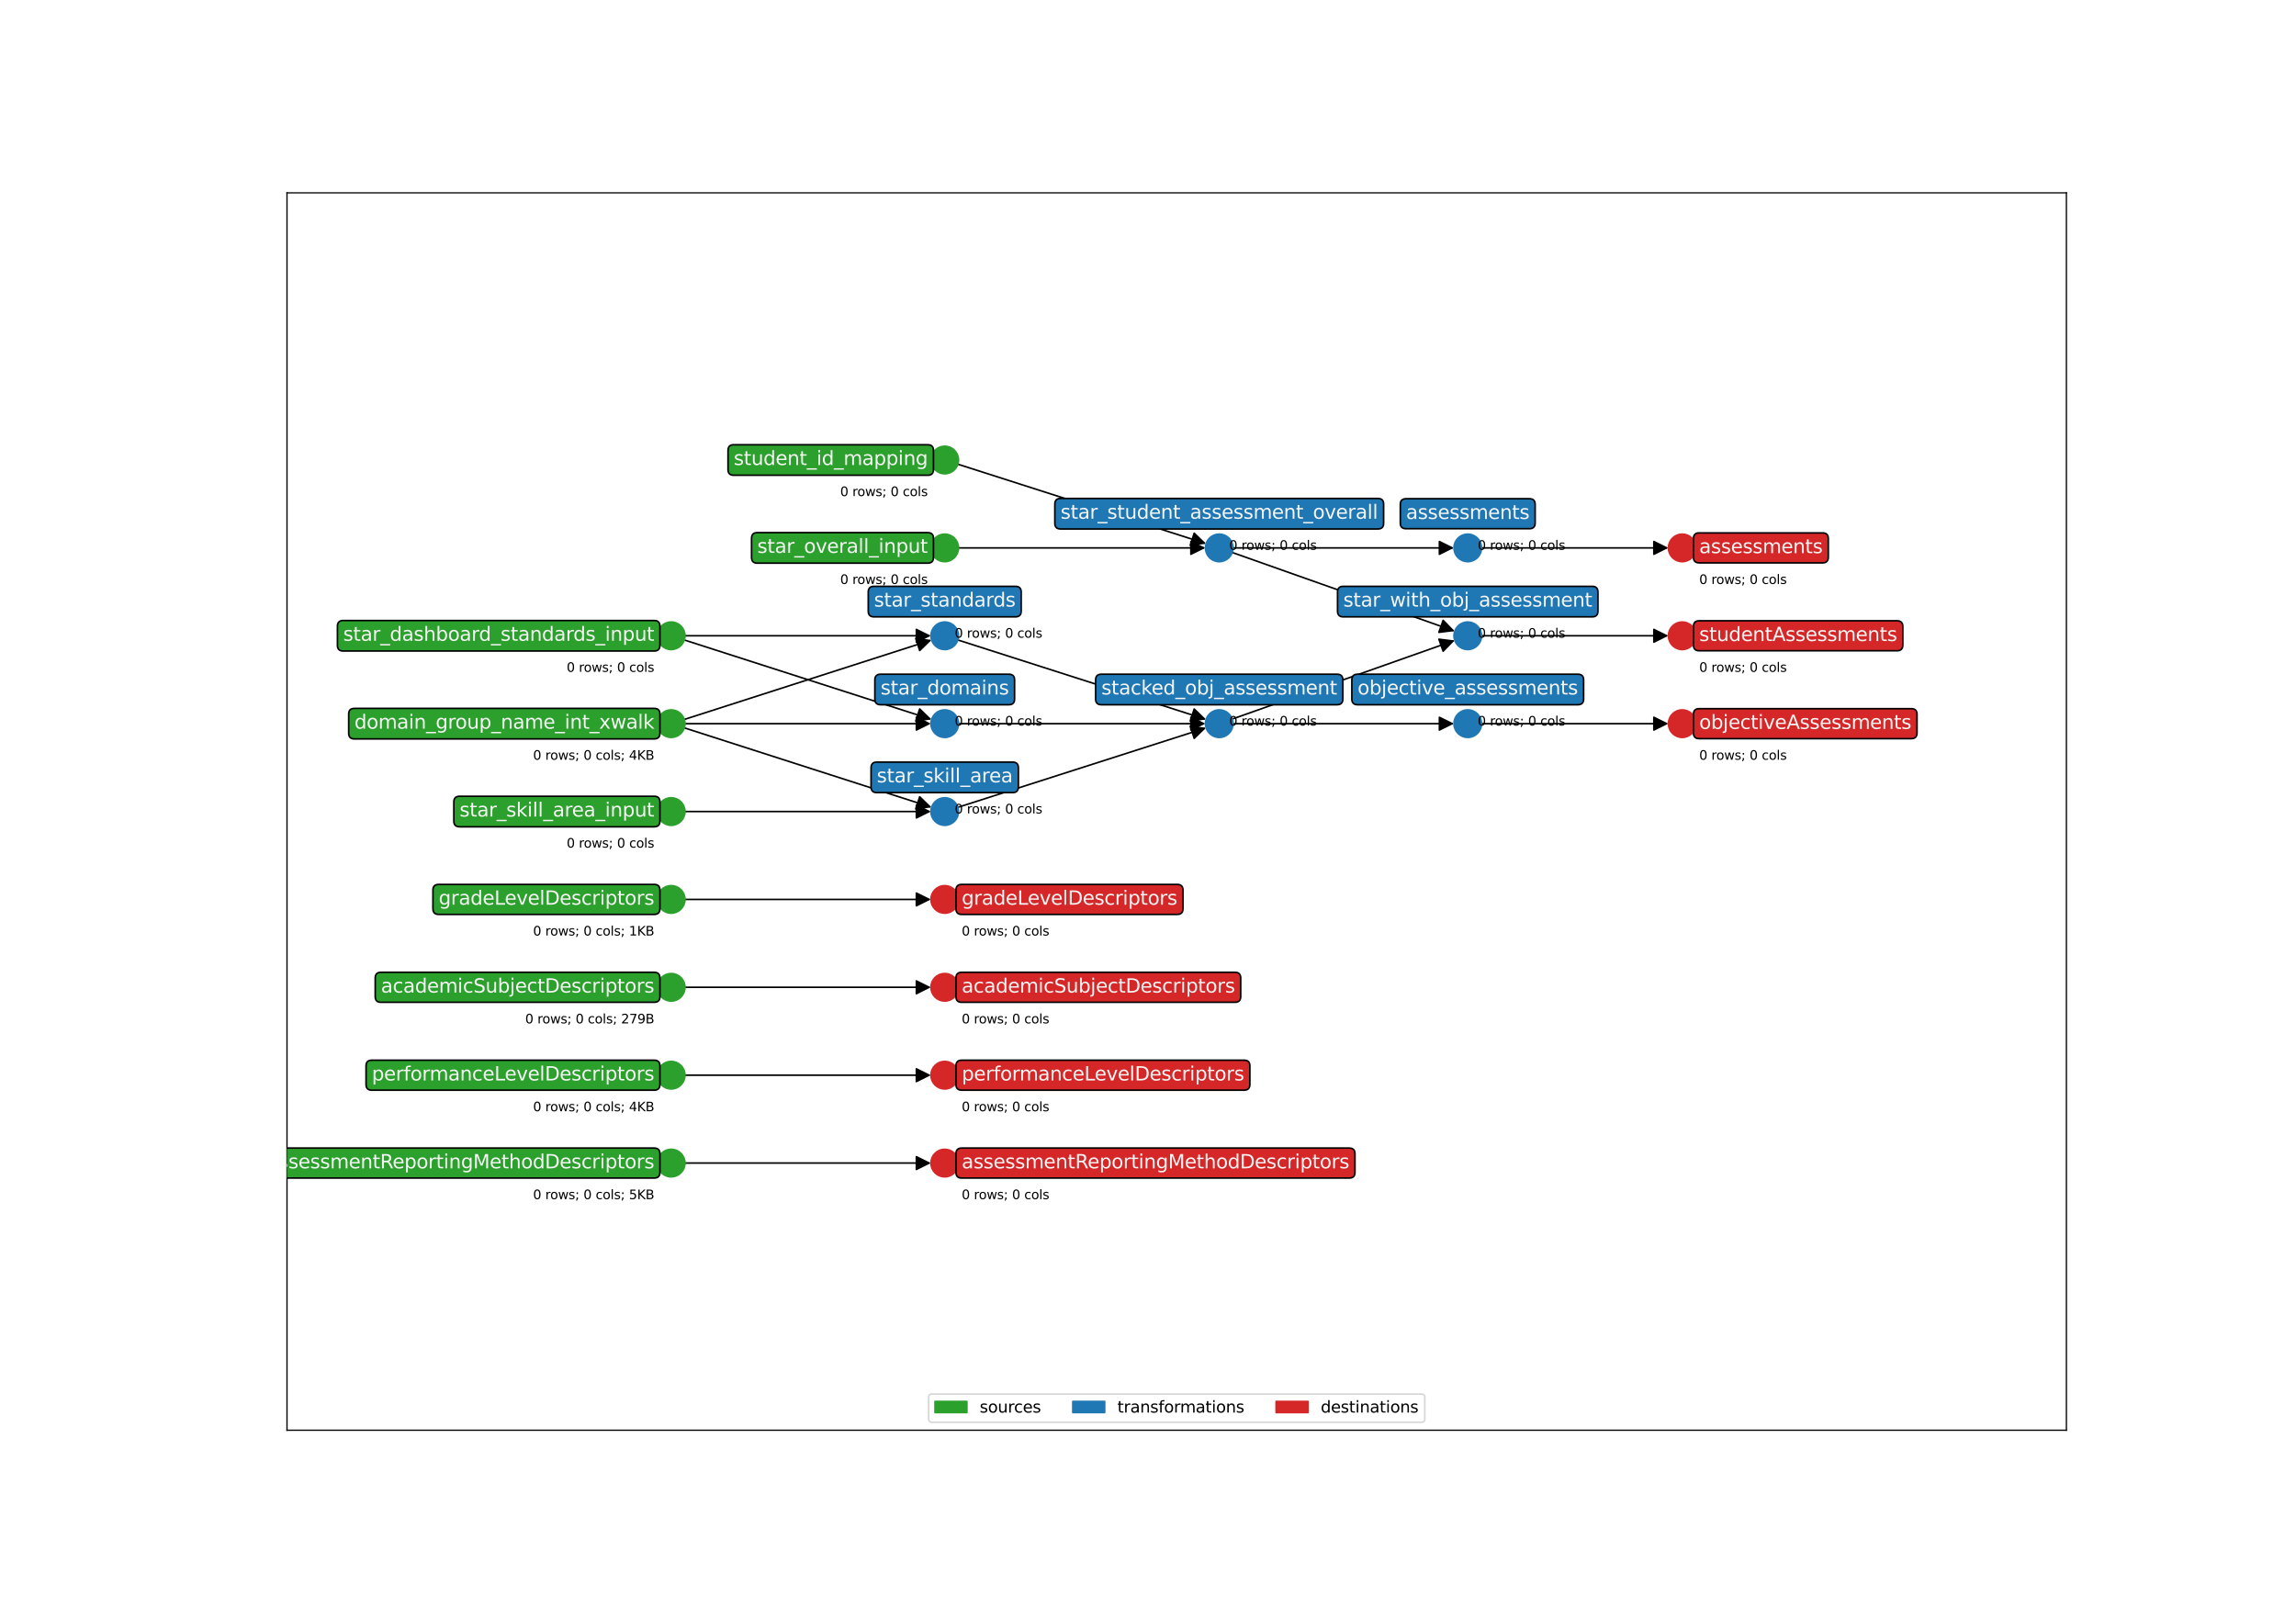 <?xml version="1.0" encoding="utf-8" standalone="no"?>
<!DOCTYPE svg PUBLIC "-//W3C//DTD SVG 1.1//EN"
  "http://www.w3.org/Graphics/SVG/1.1/DTD/svg11.dtd">
<svg xmlns:xlink="http://www.w3.org/1999/xlink" width="1440pt" height="1008pt" viewBox="0 0 1440 1008" xmlns="http://www.w3.org/2000/svg" version="1.1">
 <defs>
  <style type="text/css">*{stroke-linejoin: round; stroke-linecap: butt}</style>
 </defs>
 <g id="figure_1">
  <g id="patch_1">
   <path d="M 0 1008 
L 1440 1008 
L 1440 0 
L 0 0 
z
" style="fill: #ffffff"/>
  </g>
  <g id="axes_1">
   <g id="patch_2">
    <path d="M 180 897.12 
L 1296 897.12 
L 1296 120.96 
L 180 120.96 
z
" style="fill: #ffffff"/>
   </g>
   <g id="patch_3">
    <path d="M 429.616 729.54 
Q 506.729 729.54 582.724 729.54 
" clip-path="url(#pf207f7b90d)" style="fill: none; stroke: #000000; stroke-linecap: round"/>
    <path d="M 574.724 725.54 
L 582.724 729.54 
L 574.724 733.54 
z
" clip-path="url(#pf207f7b90d)" style="stroke: #000000; stroke-linecap: round"/>
   </g>
   <g id="patch_4">
    <path d="M 429.616 674.415 
Q 506.729 674.415 582.724 674.415 
" clip-path="url(#pf207f7b90d)" style="fill: none; stroke: #000000; stroke-linecap: round"/>
    <path d="M 574.724 670.415 
L 582.724 674.415 
L 574.724 678.415 
z
" clip-path="url(#pf207f7b90d)" style="stroke: #000000; stroke-linecap: round"/>
   </g>
   <g id="patch_5">
    <path d="M 429.616 619.29 
Q 506.729 619.29 582.724 619.29 
" clip-path="url(#pf207f7b90d)" style="fill: none; stroke: #000000; stroke-linecap: round"/>
    <path d="M 574.724 615.29 
L 582.724 619.29 
L 574.724 623.29 
z
" clip-path="url(#pf207f7b90d)" style="stroke: #000000; stroke-linecap: round"/>
   </g>
   <g id="patch_6">
    <path d="M 429.616 564.165 
Q 506.729 564.165 582.724 564.165 
" clip-path="url(#pf207f7b90d)" style="fill: none; stroke: #000000; stroke-linecap: round"/>
    <path d="M 574.724 560.165 
L 582.724 564.165 
L 574.724 568.165 
z
" clip-path="url(#pf207f7b90d)" style="stroke: #000000; stroke-linecap: round"/>
   </g>
   <g id="patch_7">
    <path d="M 601.168 343.665 
Q 678.593 343.665 754.901 343.665 
" clip-path="url(#pf207f7b90d)" style="fill: none; stroke: #000000; stroke-linecap: round"/>
    <path d="M 746.901 339.665 
L 754.901 343.665 
L 746.901 347.665 
z
" clip-path="url(#pf207f7b90d)" style="stroke: #000000; stroke-linecap: round"/>
   </g>
   <g id="patch_8">
    <path d="M 429.616 398.79 
Q 506.729 398.79 582.724 398.79 
" clip-path="url(#pf207f7b90d)" style="fill: none; stroke: #000000; stroke-linecap: round"/>
    <path d="M 574.724 394.79 
L 582.724 398.79 
L 574.724 402.79 
z
" clip-path="url(#pf207f7b90d)" style="stroke: #000000; stroke-linecap: round"/>
   </g>
   <g id="patch_9">
    <path d="M 429.198 401.439 
Q 506.729 426.352 583.196 450.923 
" clip-path="url(#pf207f7b90d)" style="fill: none; stroke: #000000; stroke-linecap: round"/>
    <path d="M 576.804 444.668 
L 583.196 450.923 
L 574.356 452.284 
z
" clip-path="url(#pf207f7b90d)" style="stroke: #000000; stroke-linecap: round"/>
   </g>
   <g id="patch_10">
    <path d="M 429.616 509.04 
Q 506.729 509.04 582.724 509.04 
" clip-path="url(#pf207f7b90d)" style="fill: none; stroke: #000000; stroke-linecap: round"/>
    <path d="M 574.724 505.04 
L 582.724 509.04 
L 574.724 513.04 
z
" clip-path="url(#pf207f7b90d)" style="stroke: #000000; stroke-linecap: round"/>
   </g>
   <g id="patch_11">
    <path d="M 600.753 291.18 
Q 678.591 316.102 755.364 340.684 
" clip-path="url(#pf207f7b90d)" style="fill: none; stroke: #000000; stroke-linecap: round"/>
    <path d="M 748.965 334.435 
L 755.364 340.684 
L 746.526 342.054 
z
" clip-path="url(#pf207f7b90d)" style="stroke: #000000; stroke-linecap: round"/>
   </g>
   <g id="patch_12">
    <path d="M 429.198 456.564 
Q 506.729 481.477 583.196 506.048 
" clip-path="url(#pf207f7b90d)" style="fill: none; stroke: #000000; stroke-linecap: round"/>
    <path d="M 576.804 499.793 
L 583.196 506.048 
L 574.356 507.409 
z
" clip-path="url(#pf207f7b90d)" style="stroke: #000000; stroke-linecap: round"/>
   </g>
   <g id="patch_13">
    <path d="M 429.198 451.266 
Q 506.729 426.353 583.196 401.782 
" clip-path="url(#pf207f7b90d)" style="fill: none; stroke: #000000; stroke-linecap: round"/>
    <path d="M 574.356 400.421 
L 583.196 401.782 
L 576.804 408.037 
z
" clip-path="url(#pf207f7b90d)" style="stroke: #000000; stroke-linecap: round"/>
   </g>
   <g id="patch_14">
    <path d="M 429.616 453.915 
Q 506.729 453.915 582.724 453.915 
" clip-path="url(#pf207f7b90d)" style="fill: none; stroke: #000000; stroke-linecap: round"/>
    <path d="M 574.724 449.915 
L 582.724 453.915 
L 574.724 457.915 
z
" clip-path="url(#pf207f7b90d)" style="stroke: #000000; stroke-linecap: round"/>
   </g>
   <g id="patch_15">
    <path d="M 772.84 346.553 
Q 842.604 371.228 911.313 395.53 
" clip-path="url(#pf207f7b90d)" style="fill: none; stroke: #000000; stroke-linecap: round"/>
    <path d="M 905.105 389.091 
L 911.313 395.53 
L 902.437 396.634 
z
" clip-path="url(#pf207f7b90d)" style="stroke: #000000; stroke-linecap: round"/>
   </g>
   <g id="patch_16">
    <path d="M 773.337 343.665 
Q 842.605 343.665 910.756 343.665 
" clip-path="url(#pf207f7b90d)" style="fill: none; stroke: #000000; stroke-linecap: round"/>
    <path d="M 902.756 339.665 
L 910.756 343.665 
L 902.756 347.665 
z
" clip-path="url(#pf207f7b90d)" style="stroke: #000000; stroke-linecap: round"/>
   </g>
   <g id="patch_17">
    <path d="M 600.753 506.4 
Q 678.591 481.478 755.364 456.896 
" clip-path="url(#pf207f7b90d)" style="fill: none; stroke: #000000; stroke-linecap: round"/>
    <path d="M 746.526 455.526 
L 755.364 456.896 
L 748.965 463.145 
z
" clip-path="url(#pf207f7b90d)" style="stroke: #000000; stroke-linecap: round"/>
   </g>
   <g id="patch_18">
    <path d="M 600.753 401.43 
Q 678.591 426.352 755.364 450.934 
" clip-path="url(#pf207f7b90d)" style="fill: none; stroke: #000000; stroke-linecap: round"/>
    <path d="M 748.965 444.685 
L 755.364 450.934 
L 746.526 452.304 
z
" clip-path="url(#pf207f7b90d)" style="stroke: #000000; stroke-linecap: round"/>
   </g>
   <g id="patch_19">
    <path d="M 601.168 453.915 
Q 678.593 453.915 754.901 453.915 
" clip-path="url(#pf207f7b90d)" style="fill: none; stroke: #000000; stroke-linecap: round"/>
    <path d="M 746.901 449.915 
L 754.901 453.915 
L 746.901 457.915 
z
" clip-path="url(#pf207f7b90d)" style="stroke: #000000; stroke-linecap: round"/>
   </g>
   <g id="patch_20">
    <path d="M 772.84 451.027 
Q 842.604 426.352 911.313 402.05 
" clip-path="url(#pf207f7b90d)" style="fill: none; stroke: #000000; stroke-linecap: round"/>
    <path d="M 902.437 400.946 
L 911.313 402.05 
L 905.105 408.489 
z
" clip-path="url(#pf207f7b90d)" style="stroke: #000000; stroke-linecap: round"/>
   </g>
   <g id="patch_21">
    <path d="M 773.337 453.915 
Q 842.605 453.915 910.756 453.915 
" clip-path="url(#pf207f7b90d)" style="fill: none; stroke: #000000; stroke-linecap: round"/>
    <path d="M 902.756 449.915 
L 910.756 453.915 
L 902.756 457.915 
z
" clip-path="url(#pf207f7b90d)" style="stroke: #000000; stroke-linecap: round"/>
   </g>
   <g id="patch_22">
    <path d="M 929.187 398.79 
Q 987.786 398.79 1045.266 398.79 
" clip-path="url(#pf207f7b90d)" style="fill: none; stroke: #000000; stroke-linecap: round"/>
    <path d="M 1037.266 394.79 
L 1045.266 398.79 
L 1037.266 402.79 
z
" clip-path="url(#pf207f7b90d)" style="stroke: #000000; stroke-linecap: round"/>
   </g>
   <g id="patch_23">
    <path d="M 929.187 453.915 
Q 987.786 453.915 1045.266 453.915 
" clip-path="url(#pf207f7b90d)" style="fill: none; stroke: #000000; stroke-linecap: round"/>
    <path d="M 1037.266 449.915 
L 1045.266 453.915 
L 1037.266 457.915 
z
" clip-path="url(#pf207f7b90d)" style="stroke: #000000; stroke-linecap: round"/>
   </g>
   <g id="patch_24">
    <path d="M 929.187 343.665 
Q 987.786 343.665 1045.266 343.665 
" clip-path="url(#pf207f7b90d)" style="fill: none; stroke: #000000; stroke-linecap: round"/>
    <path d="M 1037.266 339.665 
L 1045.266 343.665 
L 1037.266 347.665 
z
" clip-path="url(#pf207f7b90d)" style="stroke: #000000; stroke-linecap: round"/>
   </g>
   <g id="matplotlib.axis_1">
    <g id="xtick_1"/>
    <g id="xtick_2"/>
    <g id="xtick_3"/>
    <g id="xtick_4"/>
    <g id="xtick_5"/>
    <g id="xtick_6"/>
    <g id="xtick_7"/>
    <g id="xtick_8"/>
   </g>
   <g id="matplotlib.axis_2">
    <g id="ytick_1"/>
    <g id="ytick_2"/>
    <g id="ytick_3"/>
    <g id="ytick_4"/>
    <g id="ytick_5"/>
    <g id="ytick_6"/>
    <g id="ytick_7"/>
    <g id="ytick_8"/>
   </g>
   <g id="PathCollection_1">
    <defs>
     <path id="m21093c7a87" d="M 0 8.66 
C 2.297 8.66 4.5 7.748 6.124 6.124 
C 7.748 4.5 8.66 2.297 8.66 0 
C 8.66 -2.297 7.748 -4.5 6.124 -6.124 
C 4.5 -7.748 2.297 -8.66 0 -8.66 
C -2.297 -8.66 -4.5 -7.748 -6.124 -6.124 
C -7.748 -4.5 -8.66 -2.297 -8.66 0 
C -8.66 2.297 -7.748 4.5 -6.124 6.124 
C -4.5 7.748 -2.297 8.66 0 8.66 
z
" style="stroke: #2ca02c"/>
    </defs>
    <g clip-path="url(#pf207f7b90d)">
     <use xlink:href="#m21093c7a87" x="420.955" y="729.54" style="fill: #2ca02c; stroke: #2ca02c"/>
     <use xlink:href="#m21093c7a87" x="420.955" y="674.415" style="fill: #2ca02c; stroke: #2ca02c"/>
     <use xlink:href="#m21093c7a87" x="420.955" y="619.29" style="fill: #2ca02c; stroke: #2ca02c"/>
     <use xlink:href="#m21093c7a87" x="420.955" y="564.165" style="fill: #2ca02c; stroke: #2ca02c"/>
     <use xlink:href="#m21093c7a87" x="592.507" y="343.665" style="fill: #2ca02c; stroke: #2ca02c"/>
     <use xlink:href="#m21093c7a87" x="420.955" y="398.79" style="fill: #2ca02c; stroke: #2ca02c"/>
     <use xlink:href="#m21093c7a87" x="420.955" y="509.04" style="fill: #2ca02c; stroke: #2ca02c"/>
     <use xlink:href="#m21093c7a87" x="592.507" y="288.54" style="fill: #2ca02c; stroke: #2ca02c"/>
     <use xlink:href="#m21093c7a87" x="420.955" y="453.915" style="fill: #2ca02c; stroke: #2ca02c"/>
    </g>
   </g>
   <g id="PathCollection_2">
    <defs>
     <path id="m55075ced9d" d="M 0 8.66 
C 2.297 8.66 4.5 7.748 6.124 6.124 
C 7.748 4.5 8.66 2.297 8.66 0 
C 8.66 -2.297 7.748 -4.5 6.124 -6.124 
C 4.5 -7.748 2.297 -8.66 0 -8.66 
C -2.297 -8.66 -4.5 -7.748 -6.124 -6.124 
C -7.748 -4.5 -8.66 -2.297 -8.66 0 
C -8.66 2.297 -7.748 4.5 -6.124 6.124 
C -4.5 7.748 -2.297 8.66 0 8.66 
z
" style="stroke: #1f77b4"/>
    </defs>
    <g clip-path="url(#pf207f7b90d)">
     <use xlink:href="#m55075ced9d" x="764.676" y="343.665" style="fill: #1f77b4; stroke: #1f77b4"/>
     <use xlink:href="#m55075ced9d" x="592.507" y="509.04" style="fill: #1f77b4; stroke: #1f77b4"/>
     <use xlink:href="#m55075ced9d" x="592.507" y="398.79" style="fill: #1f77b4; stroke: #1f77b4"/>
     <use xlink:href="#m55075ced9d" x="592.507" y="453.915" style="fill: #1f77b4; stroke: #1f77b4"/>
     <use xlink:href="#m55075ced9d" x="764.676" y="453.915" style="fill: #1f77b4; stroke: #1f77b4"/>
     <use xlink:href="#m55075ced9d" x="920.53" y="398.79" style="fill: #1f77b4; stroke: #1f77b4"/>
     <use xlink:href="#m55075ced9d" x="920.53" y="453.915" style="fill: #1f77b4; stroke: #1f77b4"/>
     <use xlink:href="#m55075ced9d" x="920.53" y="343.665" style="fill: #1f77b4; stroke: #1f77b4"/>
    </g>
   </g>
   <g id="PathCollection_3">
    <defs>
     <path id="mce44d00d59" d="M 0 8.66 
C 2.297 8.66 4.5 7.748 6.124 6.124 
C 7.748 4.5 8.66 2.297 8.66 0 
C 8.66 -2.297 7.748 -4.5 6.124 -6.124 
C 4.5 -7.748 2.297 -8.66 0 -8.66 
C -2.297 -8.66 -4.5 -7.748 -6.124 -6.124 
C -7.748 -4.5 -8.66 -2.297 -8.66 0 
C -8.66 2.297 -7.748 4.5 -6.124 6.124 
C -4.5 7.748 -2.297 8.66 0 8.66 
z
" style="stroke: #d62728"/>
    </defs>
    <g clip-path="url(#pf207f7b90d)">
     <use xlink:href="#mce44d00d59" x="592.507" y="729.54" style="fill: #d62728; stroke: #d62728"/>
     <use xlink:href="#mce44d00d59" x="592.507" y="674.415" style="fill: #d62728; stroke: #d62728"/>
     <use xlink:href="#mce44d00d59" x="1055.045" y="453.915" style="fill: #d62728; stroke: #d62728"/>
     <use xlink:href="#mce44d00d59" x="1055.045" y="343.665" style="fill: #d62728; stroke: #d62728"/>
     <use xlink:href="#mce44d00d59" x="1055.045" y="398.79" style="fill: #d62728; stroke: #d62728"/>
     <use xlink:href="#mce44d00d59" x="592.507" y="619.29" style="fill: #d62728; stroke: #d62728"/>
     <use xlink:href="#mce44d00d59" x="592.507" y="564.165" style="fill: #d62728; stroke: #d62728"/>
    </g>
   </g>
   <g id="patch_25">
    <path d="M 180 897.12 
L 180 120.96 
" style="fill: none; stroke: #000000; stroke-width: 0.8; stroke-linejoin: miter; stroke-linecap: square"/>
   </g>
   <g id="patch_26">
    <path d="M 1296 897.12 
L 1296 120.96 
" style="fill: none; stroke: #000000; stroke-width: 0.8; stroke-linejoin: miter; stroke-linecap: square"/>
   </g>
   <g id="patch_27">
    <path d="M 180 897.12 
L 1296 897.12 
" style="fill: none; stroke: #000000; stroke-width: 0.8; stroke-linejoin: miter; stroke-linecap: square"/>
   </g>
   <g id="patch_28">
    <path d="M 180 120.96 
L 1296 120.96 
" style="fill: none; stroke: #000000; stroke-width: 0.8; stroke-linejoin: miter; stroke-linecap: square"/>
   </g>
   <g id="text_1">
    <g id="patch_29">
     <path d="M 167.243 738.947 
L 410.301 738.947 
Q 413.901 738.947 413.901 735.347 
L 413.901 723.733 
Q 413.901 720.133 410.301 720.133 
L 167.243 720.133 
Q 163.643 720.133 163.643 723.733 
L 163.643 735.347 
Q 163.643 738.947 167.243 738.947 
z
" clip-path="url(#pf207f7b90d)" style="fill: #2ca02c; stroke: #000000; stroke-linejoin: miter"/>
    </g>
    <g clip-path="url(#pf207f7b90d)">
     <!-- assessmentReportingMethodDescriptors -->
     <g style="fill: #f5f5f5" transform="translate(167.243 732.851) scale(0.12 -0.12)">
      <defs>
       <path id="DejaVuSans-61" d="M 2194 1759 
Q 1497 1759 1228 1600 
Q 959 1441 959 1056 
Q 959 750 1161 570 
Q 1363 391 1709 391 
Q 2188 391 2477 730 
Q 2766 1069 2766 1631 
L 2766 1759 
L 2194 1759 
z
M 3341 1997 
L 3341 0 
L 2766 0 
L 2766 531 
Q 2569 213 2275 61 
Q 1981 -91 1556 -91 
Q 1019 -91 701 211 
Q 384 513 384 1019 
Q 384 1609 779 1909 
Q 1175 2209 1959 2209 
L 2766 2209 
L 2766 2266 
Q 2766 2663 2505 2880 
Q 2244 3097 1772 3097 
Q 1472 3097 1187 3025 
Q 903 2953 641 2809 
L 641 3341 
Q 956 3463 1253 3523 
Q 1550 3584 1831 3584 
Q 2591 3584 2966 3190 
Q 3341 2797 3341 1997 
z
" transform="scale(0.016)"/>
       <path id="DejaVuSans-73" d="M 2834 3397 
L 2834 2853 
Q 2591 2978 2328 3040 
Q 2066 3103 1784 3103 
Q 1356 3103 1142 2972 
Q 928 2841 928 2578 
Q 928 2378 1081 2264 
Q 1234 2150 1697 2047 
L 1894 2003 
Q 2506 1872 2764 1633 
Q 3022 1394 3022 966 
Q 3022 478 2636 193 
Q 2250 -91 1575 -91 
Q 1294 -91 989 -36 
Q 684 19 347 128 
L 347 722 
Q 666 556 975 473 
Q 1284 391 1588 391 
Q 1994 391 2212 530 
Q 2431 669 2431 922 
Q 2431 1156 2273 1281 
Q 2116 1406 1581 1522 
L 1381 1569 
Q 847 1681 609 1914 
Q 372 2147 372 2553 
Q 372 3047 722 3315 
Q 1072 3584 1716 3584 
Q 2034 3584 2315 3537 
Q 2597 3491 2834 3397 
z
" transform="scale(0.016)"/>
       <path id="DejaVuSans-65" d="M 3597 1894 
L 3597 1613 
L 953 1613 
Q 991 1019 1311 708 
Q 1631 397 2203 397 
Q 2534 397 2845 478 
Q 3156 559 3463 722 
L 3463 178 
Q 3153 47 2828 -22 
Q 2503 -91 2169 -91 
Q 1331 -91 842 396 
Q 353 884 353 1716 
Q 353 2575 817 3079 
Q 1281 3584 2069 3584 
Q 2775 3584 3186 3129 
Q 3597 2675 3597 1894 
z
M 3022 2063 
Q 3016 2534 2758 2815 
Q 2500 3097 2075 3097 
Q 1594 3097 1305 2825 
Q 1016 2553 972 2059 
L 3022 2063 
z
" transform="scale(0.016)"/>
       <path id="DejaVuSans-6d" d="M 3328 2828 
Q 3544 3216 3844 3400 
Q 4144 3584 4550 3584 
Q 5097 3584 5394 3201 
Q 5691 2819 5691 2113 
L 5691 0 
L 5113 0 
L 5113 2094 
Q 5113 2597 4934 2840 
Q 4756 3084 4391 3084 
Q 3944 3084 3684 2787 
Q 3425 2491 3425 1978 
L 3425 0 
L 2847 0 
L 2847 2094 
Q 2847 2600 2669 2842 
Q 2491 3084 2119 3084 
Q 1678 3084 1418 2786 
Q 1159 2488 1159 1978 
L 1159 0 
L 581 0 
L 581 3500 
L 1159 3500 
L 1159 2956 
Q 1356 3278 1631 3431 
Q 1906 3584 2284 3584 
Q 2666 3584 2933 3390 
Q 3200 3197 3328 2828 
z
" transform="scale(0.016)"/>
       <path id="DejaVuSans-6e" d="M 3513 2113 
L 3513 0 
L 2938 0 
L 2938 2094 
Q 2938 2591 2744 2837 
Q 2550 3084 2163 3084 
Q 1697 3084 1428 2787 
Q 1159 2491 1159 1978 
L 1159 0 
L 581 0 
L 581 3500 
L 1159 3500 
L 1159 2956 
Q 1366 3272 1645 3428 
Q 1925 3584 2291 3584 
Q 2894 3584 3203 3211 
Q 3513 2838 3513 2113 
z
" transform="scale(0.016)"/>
       <path id="DejaVuSans-74" d="M 1172 4494 
L 1172 3500 
L 2356 3500 
L 2356 3053 
L 1172 3053 
L 1172 1153 
Q 1172 725 1289 603 
Q 1406 481 1766 481 
L 2356 481 
L 2356 0 
L 1766 0 
Q 1100 0 847 248 
Q 594 497 594 1153 
L 594 3053 
L 172 3053 
L 172 3500 
L 594 3500 
L 594 4494 
L 1172 4494 
z
" transform="scale(0.016)"/>
       <path id="DejaVuSans-52" d="M 2841 2188 
Q 3044 2119 3236 1894 
Q 3428 1669 3622 1275 
L 4263 0 
L 3584 0 
L 2988 1197 
Q 2756 1666 2539 1819 
Q 2322 1972 1947 1972 
L 1259 1972 
L 1259 0 
L 628 0 
L 628 4666 
L 2053 4666 
Q 2853 4666 3247 4331 
Q 3641 3997 3641 3322 
Q 3641 2881 3436 2590 
Q 3231 2300 2841 2188 
z
M 1259 4147 
L 1259 2491 
L 2053 2491 
Q 2509 2491 2742 2702 
Q 2975 2913 2975 3322 
Q 2975 3731 2742 3939 
Q 2509 4147 2053 4147 
L 1259 4147 
z
" transform="scale(0.016)"/>
       <path id="DejaVuSans-70" d="M 1159 525 
L 1159 -1331 
L 581 -1331 
L 581 3500 
L 1159 3500 
L 1159 2969 
Q 1341 3281 1617 3432 
Q 1894 3584 2278 3584 
Q 2916 3584 3314 3078 
Q 3713 2572 3713 1747 
Q 3713 922 3314 415 
Q 2916 -91 2278 -91 
Q 1894 -91 1617 61 
Q 1341 213 1159 525 
z
M 3116 1747 
Q 3116 2381 2855 2742 
Q 2594 3103 2138 3103 
Q 1681 3103 1420 2742 
Q 1159 2381 1159 1747 
Q 1159 1113 1420 752 
Q 1681 391 2138 391 
Q 2594 391 2855 752 
Q 3116 1113 3116 1747 
z
" transform="scale(0.016)"/>
       <path id="DejaVuSans-6f" d="M 1959 3097 
Q 1497 3097 1228 2736 
Q 959 2375 959 1747 
Q 959 1119 1226 758 
Q 1494 397 1959 397 
Q 2419 397 2687 759 
Q 2956 1122 2956 1747 
Q 2956 2369 2687 2733 
Q 2419 3097 1959 3097 
z
M 1959 3584 
Q 2709 3584 3137 3096 
Q 3566 2609 3566 1747 
Q 3566 888 3137 398 
Q 2709 -91 1959 -91 
Q 1206 -91 779 398 
Q 353 888 353 1747 
Q 353 2609 779 3096 
Q 1206 3584 1959 3584 
z
" transform="scale(0.016)"/>
       <path id="DejaVuSans-72" d="M 2631 2963 
Q 2534 3019 2420 3045 
Q 2306 3072 2169 3072 
Q 1681 3072 1420 2755 
Q 1159 2438 1159 1844 
L 1159 0 
L 581 0 
L 581 3500 
L 1159 3500 
L 1159 2956 
Q 1341 3275 1631 3429 
Q 1922 3584 2338 3584 
Q 2397 3584 2469 3576 
Q 2541 3569 2628 3553 
L 2631 2963 
z
" transform="scale(0.016)"/>
       <path id="DejaVuSans-69" d="M 603 3500 
L 1178 3500 
L 1178 0 
L 603 0 
L 603 3500 
z
M 603 4863 
L 1178 4863 
L 1178 4134 
L 603 4134 
L 603 4863 
z
" transform="scale(0.016)"/>
       <path id="DejaVuSans-67" d="M 2906 1791 
Q 2906 2416 2648 2759 
Q 2391 3103 1925 3103 
Q 1463 3103 1205 2759 
Q 947 2416 947 1791 
Q 947 1169 1205 825 
Q 1463 481 1925 481 
Q 2391 481 2648 825 
Q 2906 1169 2906 1791 
z
M 3481 434 
Q 3481 -459 3084 -895 
Q 2688 -1331 1869 -1331 
Q 1566 -1331 1297 -1286 
Q 1028 -1241 775 -1147 
L 775 -588 
Q 1028 -725 1275 -790 
Q 1522 -856 1778 -856 
Q 2344 -856 2625 -561 
Q 2906 -266 2906 331 
L 2906 616 
Q 2728 306 2450 153 
Q 2172 0 1784 0 
Q 1141 0 747 490 
Q 353 981 353 1791 
Q 353 2603 747 3093 
Q 1141 3584 1784 3584 
Q 2172 3584 2450 3431 
Q 2728 3278 2906 2969 
L 2906 3500 
L 3481 3500 
L 3481 434 
z
" transform="scale(0.016)"/>
       <path id="DejaVuSans-4d" d="M 628 4666 
L 1569 4666 
L 2759 1491 
L 3956 4666 
L 4897 4666 
L 4897 0 
L 4281 0 
L 4281 4097 
L 3078 897 
L 2444 897 
L 1241 4097 
L 1241 0 
L 628 0 
L 628 4666 
z
" transform="scale(0.016)"/>
       <path id="DejaVuSans-68" d="M 3513 2113 
L 3513 0 
L 2938 0 
L 2938 2094 
Q 2938 2591 2744 2837 
Q 2550 3084 2163 3084 
Q 1697 3084 1428 2787 
Q 1159 2491 1159 1978 
L 1159 0 
L 581 0 
L 581 4863 
L 1159 4863 
L 1159 2956 
Q 1366 3272 1645 3428 
Q 1925 3584 2291 3584 
Q 2894 3584 3203 3211 
Q 3513 2838 3513 2113 
z
" transform="scale(0.016)"/>
       <path id="DejaVuSans-64" d="M 2906 2969 
L 2906 4863 
L 3481 4863 
L 3481 0 
L 2906 0 
L 2906 525 
Q 2725 213 2448 61 
Q 2172 -91 1784 -91 
Q 1150 -91 751 415 
Q 353 922 353 1747 
Q 353 2572 751 3078 
Q 1150 3584 1784 3584 
Q 2172 3584 2448 3432 
Q 2725 3281 2906 2969 
z
M 947 1747 
Q 947 1113 1208 752 
Q 1469 391 1925 391 
Q 2381 391 2643 752 
Q 2906 1113 2906 1747 
Q 2906 2381 2643 2742 
Q 2381 3103 1925 3103 
Q 1469 3103 1208 2742 
Q 947 2381 947 1747 
z
" transform="scale(0.016)"/>
       <path id="DejaVuSans-44" d="M 1259 4147 
L 1259 519 
L 2022 519 
Q 2988 519 3436 956 
Q 3884 1394 3884 2338 
Q 3884 3275 3436 3711 
Q 2988 4147 2022 4147 
L 1259 4147 
z
M 628 4666 
L 1925 4666 
Q 3281 4666 3915 4102 
Q 4550 3538 4550 2338 
Q 4550 1131 3912 565 
Q 3275 0 1925 0 
L 628 0 
L 628 4666 
z
" transform="scale(0.016)"/>
       <path id="DejaVuSans-63" d="M 3122 3366 
L 3122 2828 
Q 2878 2963 2633 3030 
Q 2388 3097 2138 3097 
Q 1578 3097 1268 2742 
Q 959 2388 959 1747 
Q 959 1106 1268 751 
Q 1578 397 2138 397 
Q 2388 397 2633 464 
Q 2878 531 3122 666 
L 3122 134 
Q 2881 22 2623 -34 
Q 2366 -91 2075 -91 
Q 1284 -91 818 406 
Q 353 903 353 1747 
Q 353 2603 823 3093 
Q 1294 3584 2113 3584 
Q 2378 3584 2631 3529 
Q 2884 3475 3122 3366 
z
" transform="scale(0.016)"/>
      </defs>
      <use xlink:href="#DejaVuSans-61"/>
      <use xlink:href="#DejaVuSans-73" x="61.279"/>
      <use xlink:href="#DejaVuSans-73" x="113.379"/>
      <use xlink:href="#DejaVuSans-65" x="165.479"/>
      <use xlink:href="#DejaVuSans-73" x="227.002"/>
      <use xlink:href="#DejaVuSans-73" x="279.102"/>
      <use xlink:href="#DejaVuSans-6d" x="331.201"/>
      <use xlink:href="#DejaVuSans-65" x="428.613"/>
      <use xlink:href="#DejaVuSans-6e" x="490.137"/>
      <use xlink:href="#DejaVuSans-74" x="553.516"/>
      <use xlink:href="#DejaVuSans-52" x="592.725"/>
      <use xlink:href="#DejaVuSans-65" x="657.707"/>
      <use xlink:href="#DejaVuSans-70" x="719.23"/>
      <use xlink:href="#DejaVuSans-6f" x="782.707"/>
      <use xlink:href="#DejaVuSans-72" x="843.889"/>
      <use xlink:href="#DejaVuSans-74" x="885.002"/>
      <use xlink:href="#DejaVuSans-69" x="924.211"/>
      <use xlink:href="#DejaVuSans-6e" x="951.994"/>
      <use xlink:href="#DejaVuSans-67" x="1015.373"/>
      <use xlink:href="#DejaVuSans-4d" x="1078.85"/>
      <use xlink:href="#DejaVuSans-65" x="1165.129"/>
      <use xlink:href="#DejaVuSans-74" x="1226.652"/>
      <use xlink:href="#DejaVuSans-68" x="1265.861"/>
      <use xlink:href="#DejaVuSans-6f" x="1329.24"/>
      <use xlink:href="#DejaVuSans-64" x="1390.422"/>
      <use xlink:href="#DejaVuSans-44" x="1453.898"/>
      <use xlink:href="#DejaVuSans-65" x="1530.9"/>
      <use xlink:href="#DejaVuSans-73" x="1592.424"/>
      <use xlink:href="#DejaVuSans-63" x="1644.523"/>
      <use xlink:href="#DejaVuSans-72" x="1699.504"/>
      <use xlink:href="#DejaVuSans-69" x="1740.617"/>
      <use xlink:href="#DejaVuSans-70" x="1768.4"/>
      <use xlink:href="#DejaVuSans-74" x="1831.877"/>
      <use xlink:href="#DejaVuSans-6f" x="1871.086"/>
      <use xlink:href="#DejaVuSans-72" x="1932.268"/>
      <use xlink:href="#DejaVuSans-73" x="1973.381"/>
     </g>
    </g>
   </g>
   <g id="text_2">
    <g id="patch_30">
     <path d="M 233.177 683.822 
L 410.301 683.822 
Q 413.901 683.822 413.901 680.222 
L 413.901 668.608 
Q 413.901 665.008 410.301 665.008 
L 233.177 665.008 
Q 229.577 665.008 229.577 668.608 
L 229.577 680.222 
Q 229.577 683.822 233.177 683.822 
z
" clip-path="url(#pf207f7b90d)" style="fill: #2ca02c; stroke: #000000; stroke-linejoin: miter"/>
    </g>
    <g clip-path="url(#pf207f7b90d)">
     <!-- performanceLevelDescriptors -->
     <g style="fill: #f5f5f5" transform="translate(233.177 677.726) scale(0.12 -0.12)">
      <defs>
       <path id="DejaVuSans-66" d="M 2375 4863 
L 2375 4384 
L 1825 4384 
Q 1516 4384 1395 4259 
Q 1275 4134 1275 3809 
L 1275 3500 
L 2222 3500 
L 2222 3053 
L 1275 3053 
L 1275 0 
L 697 0 
L 697 3053 
L 147 3053 
L 147 3500 
L 697 3500 
L 697 3744 
Q 697 4328 969 4595 
Q 1241 4863 1831 4863 
L 2375 4863 
z
" transform="scale(0.016)"/>
       <path id="DejaVuSans-4c" d="M 628 4666 
L 1259 4666 
L 1259 531 
L 3531 531 
L 3531 0 
L 628 0 
L 628 4666 
z
" transform="scale(0.016)"/>
       <path id="DejaVuSans-76" d="M 191 3500 
L 800 3500 
L 1894 563 
L 2988 3500 
L 3597 3500 
L 2284 0 
L 1503 0 
L 191 3500 
z
" transform="scale(0.016)"/>
       <path id="DejaVuSans-6c" d="M 603 4863 
L 1178 4863 
L 1178 0 
L 603 0 
L 603 4863 
z
" transform="scale(0.016)"/>
      </defs>
      <use xlink:href="#DejaVuSans-70"/>
      <use xlink:href="#DejaVuSans-65" x="63.477"/>
      <use xlink:href="#DejaVuSans-72" x="125"/>
      <use xlink:href="#DejaVuSans-66" x="166.113"/>
      <use xlink:href="#DejaVuSans-6f" x="201.318"/>
      <use xlink:href="#DejaVuSans-72" x="262.5"/>
      <use xlink:href="#DejaVuSans-6d" x="301.863"/>
      <use xlink:href="#DejaVuSans-61" x="399.275"/>
      <use xlink:href="#DejaVuSans-6e" x="460.555"/>
      <use xlink:href="#DejaVuSans-63" x="523.934"/>
      <use xlink:href="#DejaVuSans-65" x="578.914"/>
      <use xlink:href="#DejaVuSans-4c" x="640.438"/>
      <use xlink:href="#DejaVuSans-65" x="694.4"/>
      <use xlink:href="#DejaVuSans-76" x="755.924"/>
      <use xlink:href="#DejaVuSans-65" x="815.104"/>
      <use xlink:href="#DejaVuSans-6c" x="876.627"/>
      <use xlink:href="#DejaVuSans-44" x="904.41"/>
      <use xlink:href="#DejaVuSans-65" x="981.412"/>
      <use xlink:href="#DejaVuSans-73" x="1042.936"/>
      <use xlink:href="#DejaVuSans-63" x="1095.035"/>
      <use xlink:href="#DejaVuSans-72" x="1150.016"/>
      <use xlink:href="#DejaVuSans-69" x="1191.129"/>
      <use xlink:href="#DejaVuSans-70" x="1218.912"/>
      <use xlink:href="#DejaVuSans-74" x="1282.389"/>
      <use xlink:href="#DejaVuSans-6f" x="1321.598"/>
      <use xlink:href="#DejaVuSans-72" x="1382.779"/>
      <use xlink:href="#DejaVuSans-73" x="1423.893"/>
     </g>
    </g>
   </g>
   <g id="text_3">
    <g id="patch_31">
     <path d="M 238.922 628.697 
L 410.301 628.697 
Q 413.901 628.697 413.901 625.097 
L 413.901 613.483 
Q 413.901 609.883 410.301 609.883 
L 238.922 609.883 
Q 235.322 609.883 235.322 613.483 
L 235.322 625.097 
Q 235.322 628.697 238.922 628.697 
z
" clip-path="url(#pf207f7b90d)" style="fill: #2ca02c; stroke: #000000; stroke-linejoin: miter"/>
    </g>
    <g clip-path="url(#pf207f7b90d)">
     <!-- academicSubjectDescriptors -->
     <g style="fill: #f5f5f5" transform="translate(238.922 622.601) scale(0.12 -0.12)">
      <defs>
       <path id="DejaVuSans-53" d="M 3425 4513 
L 3425 3897 
Q 3066 4069 2747 4153 
Q 2428 4238 2131 4238 
Q 1616 4238 1336 4038 
Q 1056 3838 1056 3469 
Q 1056 3159 1242 3001 
Q 1428 2844 1947 2747 
L 2328 2669 
Q 3034 2534 3370 2195 
Q 3706 1856 3706 1288 
Q 3706 609 3251 259 
Q 2797 -91 1919 -91 
Q 1588 -91 1214 -16 
Q 841 59 441 206 
L 441 856 
Q 825 641 1194 531 
Q 1563 422 1919 422 
Q 2459 422 2753 634 
Q 3047 847 3047 1241 
Q 3047 1584 2836 1778 
Q 2625 1972 2144 2069 
L 1759 2144 
Q 1053 2284 737 2584 
Q 422 2884 422 3419 
Q 422 4038 858 4394 
Q 1294 4750 2059 4750 
Q 2388 4750 2728 4690 
Q 3069 4631 3425 4513 
z
" transform="scale(0.016)"/>
       <path id="DejaVuSans-75" d="M 544 1381 
L 544 3500 
L 1119 3500 
L 1119 1403 
Q 1119 906 1312 657 
Q 1506 409 1894 409 
Q 2359 409 2629 706 
Q 2900 1003 2900 1516 
L 2900 3500 
L 3475 3500 
L 3475 0 
L 2900 0 
L 2900 538 
Q 2691 219 2414 64 
Q 2138 -91 1772 -91 
Q 1169 -91 856 284 
Q 544 659 544 1381 
z
M 1991 3584 
L 1991 3584 
z
" transform="scale(0.016)"/>
       <path id="DejaVuSans-62" d="M 3116 1747 
Q 3116 2381 2855 2742 
Q 2594 3103 2138 3103 
Q 1681 3103 1420 2742 
Q 1159 2381 1159 1747 
Q 1159 1113 1420 752 
Q 1681 391 2138 391 
Q 2594 391 2855 752 
Q 3116 1113 3116 1747 
z
M 1159 2969 
Q 1341 3281 1617 3432 
Q 1894 3584 2278 3584 
Q 2916 3584 3314 3078 
Q 3713 2572 3713 1747 
Q 3713 922 3314 415 
Q 2916 -91 2278 -91 
Q 1894 -91 1617 61 
Q 1341 213 1159 525 
L 1159 0 
L 581 0 
L 581 4863 
L 1159 4863 
L 1159 2969 
z
" transform="scale(0.016)"/>
       <path id="DejaVuSans-6a" d="M 603 3500 
L 1178 3500 
L 1178 -63 
Q 1178 -731 923 -1031 
Q 669 -1331 103 -1331 
L -116 -1331 
L -116 -844 
L 38 -844 
Q 366 -844 484 -692 
Q 603 -541 603 -63 
L 603 3500 
z
M 603 4863 
L 1178 4863 
L 1178 4134 
L 603 4134 
L 603 4863 
z
" transform="scale(0.016)"/>
      </defs>
      <use xlink:href="#DejaVuSans-61"/>
      <use xlink:href="#DejaVuSans-63" x="61.279"/>
      <use xlink:href="#DejaVuSans-61" x="116.26"/>
      <use xlink:href="#DejaVuSans-64" x="177.539"/>
      <use xlink:href="#DejaVuSans-65" x="241.016"/>
      <use xlink:href="#DejaVuSans-6d" x="302.539"/>
      <use xlink:href="#DejaVuSans-69" x="399.951"/>
      <use xlink:href="#DejaVuSans-63" x="427.734"/>
      <use xlink:href="#DejaVuSans-53" x="482.715"/>
      <use xlink:href="#DejaVuSans-75" x="546.191"/>
      <use xlink:href="#DejaVuSans-62" x="609.57"/>
      <use xlink:href="#DejaVuSans-6a" x="673.047"/>
      <use xlink:href="#DejaVuSans-65" x="700.83"/>
      <use xlink:href="#DejaVuSans-63" x="762.354"/>
      <use xlink:href="#DejaVuSans-74" x="817.334"/>
      <use xlink:href="#DejaVuSans-44" x="856.543"/>
      <use xlink:href="#DejaVuSans-65" x="933.545"/>
      <use xlink:href="#DejaVuSans-73" x="995.068"/>
      <use xlink:href="#DejaVuSans-63" x="1047.168"/>
      <use xlink:href="#DejaVuSans-72" x="1102.148"/>
      <use xlink:href="#DejaVuSans-69" x="1143.262"/>
      <use xlink:href="#DejaVuSans-70" x="1171.045"/>
      <use xlink:href="#DejaVuSans-74" x="1234.521"/>
      <use xlink:href="#DejaVuSans-6f" x="1273.73"/>
      <use xlink:href="#DejaVuSans-72" x="1334.912"/>
      <use xlink:href="#DejaVuSans-73" x="1376.025"/>
     </g>
    </g>
   </g>
   <g id="text_4">
    <g id="patch_32">
     <path d="M 275.125 573.572 
L 410.301 573.572 
Q 413.901 573.572 413.901 569.972 
L 413.901 558.358 
Q 413.901 554.758 410.301 554.758 
L 275.125 554.758 
Q 271.525 554.758 271.525 558.358 
L 271.525 569.972 
Q 271.525 573.572 275.125 573.572 
z
" clip-path="url(#pf207f7b90d)" style="fill: #2ca02c; stroke: #000000; stroke-linejoin: miter"/>
    </g>
    <g clip-path="url(#pf207f7b90d)">
     <!-- gradeLevelDescriptors -->
     <g style="fill: #f5f5f5" transform="translate(275.125 567.476) scale(0.12 -0.12)">
      <use xlink:href="#DejaVuSans-67"/>
      <use xlink:href="#DejaVuSans-72" x="63.477"/>
      <use xlink:href="#DejaVuSans-61" x="104.59"/>
      <use xlink:href="#DejaVuSans-64" x="165.869"/>
      <use xlink:href="#DejaVuSans-65" x="229.346"/>
      <use xlink:href="#DejaVuSans-4c" x="290.869"/>
      <use xlink:href="#DejaVuSans-65" x="344.832"/>
      <use xlink:href="#DejaVuSans-76" x="406.355"/>
      <use xlink:href="#DejaVuSans-65" x="465.535"/>
      <use xlink:href="#DejaVuSans-6c" x="527.059"/>
      <use xlink:href="#DejaVuSans-44" x="554.842"/>
      <use xlink:href="#DejaVuSans-65" x="631.844"/>
      <use xlink:href="#DejaVuSans-73" x="693.367"/>
      <use xlink:href="#DejaVuSans-63" x="745.467"/>
      <use xlink:href="#DejaVuSans-72" x="800.447"/>
      <use xlink:href="#DejaVuSans-69" x="841.561"/>
      <use xlink:href="#DejaVuSans-70" x="869.344"/>
      <use xlink:href="#DejaVuSans-74" x="932.82"/>
      <use xlink:href="#DejaVuSans-6f" x="972.029"/>
      <use xlink:href="#DejaVuSans-72" x="1033.211"/>
      <use xlink:href="#DejaVuSans-73" x="1074.324"/>
     </g>
    </g>
   </g>
   <g id="text_5">
    <g id="patch_33">
     <path d="M 474.961 353.239 
L 581.853 353.239 
Q 585.453 353.239 585.453 349.639 
L 585.453 337.691 
Q 585.453 334.091 581.853 334.091 
L 474.961 334.091 
Q 471.361 334.091 471.361 337.691 
L 471.361 349.639 
Q 471.361 353.239 474.961 353.239 
z
" clip-path="url(#pf207f7b90d)" style="fill: #2ca02c; stroke: #000000; stroke-linejoin: miter"/>
    </g>
    <g clip-path="url(#pf207f7b90d)">
     <!-- star_overall_input -->
     <g style="fill: #f5f5f5" transform="translate(474.961 346.809) scale(0.12 -0.12)">
      <defs>
       <path id="DejaVuSans-5f" d="M 3263 -1063 
L 3263 -1509 
L -63 -1509 
L -63 -1063 
L 3263 -1063 
z
" transform="scale(0.016)"/>
      </defs>
      <use xlink:href="#DejaVuSans-73"/>
      <use xlink:href="#DejaVuSans-74" x="52.1"/>
      <use xlink:href="#DejaVuSans-61" x="91.309"/>
      <use xlink:href="#DejaVuSans-72" x="152.588"/>
      <use xlink:href="#DejaVuSans-5f" x="193.701"/>
      <use xlink:href="#DejaVuSans-6f" x="243.701"/>
      <use xlink:href="#DejaVuSans-76" x="304.883"/>
      <use xlink:href="#DejaVuSans-65" x="364.062"/>
      <use xlink:href="#DejaVuSans-72" x="425.586"/>
      <use xlink:href="#DejaVuSans-61" x="466.699"/>
      <use xlink:href="#DejaVuSans-6c" x="527.979"/>
      <use xlink:href="#DejaVuSans-6c" x="555.762"/>
      <use xlink:href="#DejaVuSans-5f" x="583.545"/>
      <use xlink:href="#DejaVuSans-69" x="633.545"/>
      <use xlink:href="#DejaVuSans-6e" x="661.328"/>
      <use xlink:href="#DejaVuSans-70" x="724.707"/>
      <use xlink:href="#DejaVuSans-75" x="788.184"/>
      <use xlink:href="#DejaVuSans-74" x="851.562"/>
     </g>
    </g>
   </g>
   <g id="text_6">
    <g id="patch_34">
     <path d="M 215.23 408.364 
L 410.301 408.364 
Q 413.901 408.364 413.901 404.764 
L 413.901 392.816 
Q 413.901 389.216 410.301 389.216 
L 215.23 389.216 
Q 211.63 389.216 211.63 392.816 
L 211.63 404.764 
Q 211.63 408.364 215.23 408.364 
z
" clip-path="url(#pf207f7b90d)" style="fill: #2ca02c; stroke: #000000; stroke-linejoin: miter"/>
    </g>
    <g clip-path="url(#pf207f7b90d)">
     <!-- star_dashboard_standards_input -->
     <g style="fill: #f5f5f5" transform="translate(215.23 401.934) scale(0.12 -0.12)">
      <use xlink:href="#DejaVuSans-73"/>
      <use xlink:href="#DejaVuSans-74" x="52.1"/>
      <use xlink:href="#DejaVuSans-61" x="91.309"/>
      <use xlink:href="#DejaVuSans-72" x="152.588"/>
      <use xlink:href="#DejaVuSans-5f" x="193.701"/>
      <use xlink:href="#DejaVuSans-64" x="243.701"/>
      <use xlink:href="#DejaVuSans-61" x="307.178"/>
      <use xlink:href="#DejaVuSans-73" x="368.457"/>
      <use xlink:href="#DejaVuSans-68" x="420.557"/>
      <use xlink:href="#DejaVuSans-62" x="483.936"/>
      <use xlink:href="#DejaVuSans-6f" x="547.412"/>
      <use xlink:href="#DejaVuSans-61" x="608.594"/>
      <use xlink:href="#DejaVuSans-72" x="669.873"/>
      <use xlink:href="#DejaVuSans-64" x="709.236"/>
      <use xlink:href="#DejaVuSans-5f" x="772.713"/>
      <use xlink:href="#DejaVuSans-73" x="822.713"/>
      <use xlink:href="#DejaVuSans-74" x="874.812"/>
      <use xlink:href="#DejaVuSans-61" x="914.021"/>
      <use xlink:href="#DejaVuSans-6e" x="975.301"/>
      <use xlink:href="#DejaVuSans-64" x="1038.68"/>
      <use xlink:href="#DejaVuSans-61" x="1102.156"/>
      <use xlink:href="#DejaVuSans-72" x="1163.436"/>
      <use xlink:href="#DejaVuSans-64" x="1202.799"/>
      <use xlink:href="#DejaVuSans-73" x="1266.275"/>
      <use xlink:href="#DejaVuSans-5f" x="1318.375"/>
      <use xlink:href="#DejaVuSans-69" x="1368.375"/>
      <use xlink:href="#DejaVuSans-6e" x="1396.158"/>
      <use xlink:href="#DejaVuSans-70" x="1459.537"/>
      <use xlink:href="#DejaVuSans-75" x="1523.014"/>
      <use xlink:href="#DejaVuSans-74" x="1586.393"/>
     </g>
    </g>
   </g>
   <g id="text_7">
    <g id="patch_35">
     <path d="M 288.237 518.614 
L 410.301 518.614 
Q 413.901 518.614 413.901 515.014 
L 413.901 503.066 
Q 413.901 499.466 410.301 499.466 
L 288.237 499.466 
Q 284.637 499.466 284.637 503.066 
L 284.637 515.014 
Q 284.637 518.614 288.237 518.614 
z
" clip-path="url(#pf207f7b90d)" style="fill: #2ca02c; stroke: #000000; stroke-linejoin: miter"/>
    </g>
    <g clip-path="url(#pf207f7b90d)">
     <!-- star_skill_area_input -->
     <g style="fill: #f5f5f5" transform="translate(288.237 512.184) scale(0.12 -0.12)">
      <defs>
       <path id="DejaVuSans-6b" d="M 581 4863 
L 1159 4863 
L 1159 1991 
L 2875 3500 
L 3609 3500 
L 1753 1863 
L 3688 0 
L 2938 0 
L 1159 1709 
L 1159 0 
L 581 0 
L 581 4863 
z
" transform="scale(0.016)"/>
      </defs>
      <use xlink:href="#DejaVuSans-73"/>
      <use xlink:href="#DejaVuSans-74" x="52.1"/>
      <use xlink:href="#DejaVuSans-61" x="91.309"/>
      <use xlink:href="#DejaVuSans-72" x="152.588"/>
      <use xlink:href="#DejaVuSans-5f" x="193.701"/>
      <use xlink:href="#DejaVuSans-73" x="243.701"/>
      <use xlink:href="#DejaVuSans-6b" x="295.801"/>
      <use xlink:href="#DejaVuSans-69" x="353.711"/>
      <use xlink:href="#DejaVuSans-6c" x="381.494"/>
      <use xlink:href="#DejaVuSans-6c" x="409.277"/>
      <use xlink:href="#DejaVuSans-5f" x="437.061"/>
      <use xlink:href="#DejaVuSans-61" x="487.061"/>
      <use xlink:href="#DejaVuSans-72" x="548.34"/>
      <use xlink:href="#DejaVuSans-65" x="587.203"/>
      <use xlink:href="#DejaVuSans-61" x="648.727"/>
      <use xlink:href="#DejaVuSans-5f" x="710.006"/>
      <use xlink:href="#DejaVuSans-69" x="760.006"/>
      <use xlink:href="#DejaVuSans-6e" x="787.789"/>
      <use xlink:href="#DejaVuSans-70" x="851.168"/>
      <use xlink:href="#DejaVuSans-75" x="914.645"/>
      <use xlink:href="#DejaVuSans-74" x="978.023"/>
     </g>
    </g>
   </g>
   <g id="text_8">
    <g id="patch_36">
     <path d="M 460.194 298.114 
L 581.853 298.114 
Q 585.453 298.114 585.453 294.514 
L 585.453 282.566 
Q 585.453 278.966 581.853 278.966 
L 460.194 278.966 
Q 456.594 278.966 456.594 282.566 
L 456.594 294.514 
Q 456.594 298.114 460.194 298.114 
z
" clip-path="url(#pf207f7b90d)" style="fill: #2ca02c; stroke: #000000; stroke-linejoin: miter"/>
    </g>
    <g clip-path="url(#pf207f7b90d)">
     <!-- student_id_mapping -->
     <g style="fill: #f5f5f5" transform="translate(460.194 291.684) scale(0.12 -0.12)">
      <use xlink:href="#DejaVuSans-73"/>
      <use xlink:href="#DejaVuSans-74" x="52.1"/>
      <use xlink:href="#DejaVuSans-75" x="91.309"/>
      <use xlink:href="#DejaVuSans-64" x="154.688"/>
      <use xlink:href="#DejaVuSans-65" x="218.164"/>
      <use xlink:href="#DejaVuSans-6e" x="279.688"/>
      <use xlink:href="#DejaVuSans-74" x="343.066"/>
      <use xlink:href="#DejaVuSans-5f" x="382.275"/>
      <use xlink:href="#DejaVuSans-69" x="432.275"/>
      <use xlink:href="#DejaVuSans-64" x="460.059"/>
      <use xlink:href="#DejaVuSans-5f" x="523.535"/>
      <use xlink:href="#DejaVuSans-6d" x="573.535"/>
      <use xlink:href="#DejaVuSans-61" x="670.947"/>
      <use xlink:href="#DejaVuSans-70" x="732.227"/>
      <use xlink:href="#DejaVuSans-70" x="795.703"/>
      <use xlink:href="#DejaVuSans-69" x="859.18"/>
      <use xlink:href="#DejaVuSans-6e" x="886.963"/>
      <use xlink:href="#DejaVuSans-67" x="950.342"/>
     </g>
    </g>
   </g>
   <g id="text_9">
    <g id="patch_37">
     <path d="M 222.285 463.489 
L 410.301 463.489 
Q 413.901 463.489 413.901 459.889 
L 413.901 447.941 
Q 413.901 444.341 410.301 444.341 
L 222.285 444.341 
Q 218.685 444.341 218.685 447.941 
L 218.685 459.889 
Q 218.685 463.489 222.285 463.489 
z
" clip-path="url(#pf207f7b90d)" style="fill: #2ca02c; stroke: #000000; stroke-linejoin: miter"/>
    </g>
    <g clip-path="url(#pf207f7b90d)">
     <!-- domain_group_name_int_xwalk -->
     <g style="fill: #f5f5f5" transform="translate(222.285 457.059) scale(0.12 -0.12)">
      <defs>
       <path id="DejaVuSans-78" d="M 3513 3500 
L 2247 1797 
L 3578 0 
L 2900 0 
L 1881 1375 
L 863 0 
L 184 0 
L 1544 1831 
L 300 3500 
L 978 3500 
L 1906 2253 
L 2834 3500 
L 3513 3500 
z
" transform="scale(0.016)"/>
       <path id="DejaVuSans-77" d="M 269 3500 
L 844 3500 
L 1563 769 
L 2278 3500 
L 2956 3500 
L 3675 769 
L 4391 3500 
L 4966 3500 
L 4050 0 
L 3372 0 
L 2619 2869 
L 1863 0 
L 1184 0 
L 269 3500 
z
" transform="scale(0.016)"/>
      </defs>
      <use xlink:href="#DejaVuSans-64"/>
      <use xlink:href="#DejaVuSans-6f" x="63.477"/>
      <use xlink:href="#DejaVuSans-6d" x="124.658"/>
      <use xlink:href="#DejaVuSans-61" x="222.07"/>
      <use xlink:href="#DejaVuSans-69" x="283.35"/>
      <use xlink:href="#DejaVuSans-6e" x="311.133"/>
      <use xlink:href="#DejaVuSans-5f" x="374.512"/>
      <use xlink:href="#DejaVuSans-67" x="424.512"/>
      <use xlink:href="#DejaVuSans-72" x="487.988"/>
      <use xlink:href="#DejaVuSans-6f" x="526.852"/>
      <use xlink:href="#DejaVuSans-75" x="588.033"/>
      <use xlink:href="#DejaVuSans-70" x="651.412"/>
      <use xlink:href="#DejaVuSans-5f" x="714.889"/>
      <use xlink:href="#DejaVuSans-6e" x="764.889"/>
      <use xlink:href="#DejaVuSans-61" x="828.268"/>
      <use xlink:href="#DejaVuSans-6d" x="889.547"/>
      <use xlink:href="#DejaVuSans-65" x="986.959"/>
      <use xlink:href="#DejaVuSans-5f" x="1048.482"/>
      <use xlink:href="#DejaVuSans-69" x="1098.482"/>
      <use xlink:href="#DejaVuSans-6e" x="1126.266"/>
      <use xlink:href="#DejaVuSans-74" x="1189.645"/>
      <use xlink:href="#DejaVuSans-5f" x="1228.854"/>
      <use xlink:href="#DejaVuSans-78" x="1278.854"/>
      <use xlink:href="#DejaVuSans-77" x="1338.033"/>
      <use xlink:href="#DejaVuSans-61" x="1419.82"/>
      <use xlink:href="#DejaVuSans-6c" x="1481.1"/>
      <use xlink:href="#DejaVuSans-6b" x="1508.883"/>
     </g>
    </g>
   </g>
   <g id="text_10">
    <g clip-path="url(#pf207f7b90d)">
     <!-- 0 rows; 0 cols; 5KB -->
     <g transform="translate(334.339 752.164) scale(0.08 -0.08)">
      <defs>
       <path id="DejaVuSans-30" d="M 2034 4250 
Q 1547 4250 1301 3770 
Q 1056 3291 1056 2328 
Q 1056 1369 1301 889 
Q 1547 409 2034 409 
Q 2525 409 2770 889 
Q 3016 1369 3016 2328 
Q 3016 3291 2770 3770 
Q 2525 4250 2034 4250 
z
M 2034 4750 
Q 2819 4750 3233 4129 
Q 3647 3509 3647 2328 
Q 3647 1150 3233 529 
Q 2819 -91 2034 -91 
Q 1250 -91 836 529 
Q 422 1150 422 2328 
Q 422 3509 836 4129 
Q 1250 4750 2034 4750 
z
" transform="scale(0.016)"/>
       <path id="DejaVuSans-20" transform="scale(0.016)"/>
       <path id="DejaVuSans-3b" d="M 750 3309 
L 1409 3309 
L 1409 2516 
L 750 2516 
L 750 3309 
z
M 750 794 
L 1409 794 
L 1409 256 
L 897 -744 
L 494 -744 
L 750 256 
L 750 794 
z
" transform="scale(0.016)"/>
       <path id="DejaVuSans-35" d="M 691 4666 
L 3169 4666 
L 3169 4134 
L 1269 4134 
L 1269 2991 
Q 1406 3038 1543 3061 
Q 1681 3084 1819 3084 
Q 2600 3084 3056 2656 
Q 3513 2228 3513 1497 
Q 3513 744 3044 326 
Q 2575 -91 1722 -91 
Q 1428 -91 1123 -41 
Q 819 9 494 109 
L 494 744 
Q 775 591 1075 516 
Q 1375 441 1709 441 
Q 2250 441 2565 725 
Q 2881 1009 2881 1497 
Q 2881 1984 2565 2268 
Q 2250 2553 1709 2553 
Q 1456 2553 1204 2497 
Q 953 2441 691 2322 
L 691 4666 
z
" transform="scale(0.016)"/>
       <path id="DejaVuSans-4b" d="M 628 4666 
L 1259 4666 
L 1259 2694 
L 3353 4666 
L 4166 4666 
L 1850 2491 
L 4331 0 
L 3500 0 
L 1259 2247 
L 1259 0 
L 628 0 
L 628 4666 
z
" transform="scale(0.016)"/>
       <path id="DejaVuSans-42" d="M 1259 2228 
L 1259 519 
L 2272 519 
Q 2781 519 3026 730 
Q 3272 941 3272 1375 
Q 3272 1813 3026 2020 
Q 2781 2228 2272 2228 
L 1259 2228 
z
M 1259 4147 
L 1259 2741 
L 2194 2741 
Q 2656 2741 2882 2914 
Q 3109 3088 3109 3444 
Q 3109 3797 2882 3972 
Q 2656 4147 2194 4147 
L 1259 4147 
z
M 628 4666 
L 2241 4666 
Q 2963 4666 3353 4366 
Q 3744 4066 3744 3513 
Q 3744 3084 3544 2831 
Q 3344 2578 2956 2516 
Q 3422 2416 3680 2098 
Q 3938 1781 3938 1306 
Q 3938 681 3513 340 
Q 3088 0 2303 0 
L 628 0 
L 628 4666 
z
" transform="scale(0.016)"/>
      </defs>
      <use xlink:href="#DejaVuSans-30"/>
      <use xlink:href="#DejaVuSans-20" x="63.623"/>
      <use xlink:href="#DejaVuSans-72" x="95.41"/>
      <use xlink:href="#DejaVuSans-6f" x="134.273"/>
      <use xlink:href="#DejaVuSans-77" x="195.455"/>
      <use xlink:href="#DejaVuSans-73" x="277.242"/>
      <use xlink:href="#DejaVuSans-3b" x="329.342"/>
      <use xlink:href="#DejaVuSans-20" x="363.033"/>
      <use xlink:href="#DejaVuSans-30" x="394.82"/>
      <use xlink:href="#DejaVuSans-20" x="458.443"/>
      <use xlink:href="#DejaVuSans-63" x="490.23"/>
      <use xlink:href="#DejaVuSans-6f" x="545.211"/>
      <use xlink:href="#DejaVuSans-6c" x="606.393"/>
      <use xlink:href="#DejaVuSans-73" x="634.176"/>
      <use xlink:href="#DejaVuSans-3b" x="686.275"/>
      <use xlink:href="#DejaVuSans-20" x="719.967"/>
      <use xlink:href="#DejaVuSans-35" x="751.754"/>
      <use xlink:href="#DejaVuSans-4b" x="815.377"/>
      <use xlink:href="#DejaVuSans-42" x="880.953"/>
     </g>
    </g>
   </g>
   <g id="text_11">
    <g clip-path="url(#pf207f7b90d)">
     <!-- 0 rows; 0 cols; 4KB -->
     <g transform="translate(334.339 697.039) scale(0.08 -0.08)">
      <defs>
       <path id="DejaVuSans-34" d="M 2419 4116 
L 825 1625 
L 2419 1625 
L 2419 4116 
z
M 2253 4666 
L 3047 4666 
L 3047 1625 
L 3713 1625 
L 3713 1100 
L 3047 1100 
L 3047 0 
L 2419 0 
L 2419 1100 
L 313 1100 
L 313 1709 
L 2253 4666 
z
" transform="scale(0.016)"/>
      </defs>
      <use xlink:href="#DejaVuSans-30"/>
      <use xlink:href="#DejaVuSans-20" x="63.623"/>
      <use xlink:href="#DejaVuSans-72" x="95.41"/>
      <use xlink:href="#DejaVuSans-6f" x="134.273"/>
      <use xlink:href="#DejaVuSans-77" x="195.455"/>
      <use xlink:href="#DejaVuSans-73" x="277.242"/>
      <use xlink:href="#DejaVuSans-3b" x="329.342"/>
      <use xlink:href="#DejaVuSans-20" x="363.033"/>
      <use xlink:href="#DejaVuSans-30" x="394.82"/>
      <use xlink:href="#DejaVuSans-20" x="458.443"/>
      <use xlink:href="#DejaVuSans-63" x="490.23"/>
      <use xlink:href="#DejaVuSans-6f" x="545.211"/>
      <use xlink:href="#DejaVuSans-6c" x="606.393"/>
      <use xlink:href="#DejaVuSans-73" x="634.176"/>
      <use xlink:href="#DejaVuSans-3b" x="686.275"/>
      <use xlink:href="#DejaVuSans-20" x="719.967"/>
      <use xlink:href="#DejaVuSans-34" x="751.754"/>
      <use xlink:href="#DejaVuSans-4b" x="815.377"/>
      <use xlink:href="#DejaVuSans-42" x="880.953"/>
     </g>
    </g>
   </g>
   <g id="text_12">
    <g clip-path="url(#pf207f7b90d)">
     <!-- 0 rows; 0 cols; 279B -->
     <g transform="translate(329.405 641.914) scale(0.08 -0.08)">
      <defs>
       <path id="DejaVuSans-32" d="M 1228 531 
L 3431 531 
L 3431 0 
L 469 0 
L 469 531 
Q 828 903 1448 1529 
Q 2069 2156 2228 2338 
Q 2531 2678 2651 2914 
Q 2772 3150 2772 3378 
Q 2772 3750 2511 3984 
Q 2250 4219 1831 4219 
Q 1534 4219 1204 4116 
Q 875 4013 500 3803 
L 500 4441 
Q 881 4594 1212 4672 
Q 1544 4750 1819 4750 
Q 2544 4750 2975 4387 
Q 3406 4025 3406 3419 
Q 3406 3131 3298 2873 
Q 3191 2616 2906 2266 
Q 2828 2175 2409 1742 
Q 1991 1309 1228 531 
z
" transform="scale(0.016)"/>
       <path id="DejaVuSans-37" d="M 525 4666 
L 3525 4666 
L 3525 4397 
L 1831 0 
L 1172 0 
L 2766 4134 
L 525 4134 
L 525 4666 
z
" transform="scale(0.016)"/>
       <path id="DejaVuSans-39" d="M 703 97 
L 703 672 
Q 941 559 1184 500 
Q 1428 441 1663 441 
Q 2288 441 2617 861 
Q 2947 1281 2994 2138 
Q 2813 1869 2534 1725 
Q 2256 1581 1919 1581 
Q 1219 1581 811 2004 
Q 403 2428 403 3163 
Q 403 3881 828 4315 
Q 1253 4750 1959 4750 
Q 2769 4750 3195 4129 
Q 3622 3509 3622 2328 
Q 3622 1225 3098 567 
Q 2575 -91 1691 -91 
Q 1453 -91 1209 -44 
Q 966 3 703 97 
z
M 1959 2075 
Q 2384 2075 2632 2365 
Q 2881 2656 2881 3163 
Q 2881 3666 2632 3958 
Q 2384 4250 1959 4250 
Q 1534 4250 1286 3958 
Q 1038 3666 1038 3163 
Q 1038 2656 1286 2365 
Q 1534 2075 1959 2075 
z
" transform="scale(0.016)"/>
      </defs>
      <use xlink:href="#DejaVuSans-30"/>
      <use xlink:href="#DejaVuSans-20" x="63.623"/>
      <use xlink:href="#DejaVuSans-72" x="95.41"/>
      <use xlink:href="#DejaVuSans-6f" x="134.273"/>
      <use xlink:href="#DejaVuSans-77" x="195.455"/>
      <use xlink:href="#DejaVuSans-73" x="277.242"/>
      <use xlink:href="#DejaVuSans-3b" x="329.342"/>
      <use xlink:href="#DejaVuSans-20" x="363.033"/>
      <use xlink:href="#DejaVuSans-30" x="394.82"/>
      <use xlink:href="#DejaVuSans-20" x="458.443"/>
      <use xlink:href="#DejaVuSans-63" x="490.23"/>
      <use xlink:href="#DejaVuSans-6f" x="545.211"/>
      <use xlink:href="#DejaVuSans-6c" x="606.393"/>
      <use xlink:href="#DejaVuSans-73" x="634.176"/>
      <use xlink:href="#DejaVuSans-3b" x="686.275"/>
      <use xlink:href="#DejaVuSans-20" x="719.967"/>
      <use xlink:href="#DejaVuSans-32" x="751.754"/>
      <use xlink:href="#DejaVuSans-37" x="815.377"/>
      <use xlink:href="#DejaVuSans-39" x="879"/>
      <use xlink:href="#DejaVuSans-42" x="942.623"/>
     </g>
    </g>
   </g>
   <g id="text_13">
    <g clip-path="url(#pf207f7b90d)">
     <!-- 0 rows; 0 cols; 1KB -->
     <g transform="translate(334.339 586.789) scale(0.08 -0.08)">
      <defs>
       <path id="DejaVuSans-31" d="M 794 531 
L 1825 531 
L 1825 4091 
L 703 3866 
L 703 4441 
L 1819 4666 
L 2450 4666 
L 2450 531 
L 3481 531 
L 3481 0 
L 794 0 
L 794 531 
z
" transform="scale(0.016)"/>
      </defs>
      <use xlink:href="#DejaVuSans-30"/>
      <use xlink:href="#DejaVuSans-20" x="63.623"/>
      <use xlink:href="#DejaVuSans-72" x="95.41"/>
      <use xlink:href="#DejaVuSans-6f" x="134.273"/>
      <use xlink:href="#DejaVuSans-77" x="195.455"/>
      <use xlink:href="#DejaVuSans-73" x="277.242"/>
      <use xlink:href="#DejaVuSans-3b" x="329.342"/>
      <use xlink:href="#DejaVuSans-20" x="363.033"/>
      <use xlink:href="#DejaVuSans-30" x="394.82"/>
      <use xlink:href="#DejaVuSans-20" x="458.443"/>
      <use xlink:href="#DejaVuSans-63" x="490.23"/>
      <use xlink:href="#DejaVuSans-6f" x="545.211"/>
      <use xlink:href="#DejaVuSans-6c" x="606.393"/>
      <use xlink:href="#DejaVuSans-73" x="634.176"/>
      <use xlink:href="#DejaVuSans-3b" x="686.275"/>
      <use xlink:href="#DejaVuSans-20" x="719.967"/>
      <use xlink:href="#DejaVuSans-31" x="751.754"/>
      <use xlink:href="#DejaVuSans-4b" x="815.377"/>
      <use xlink:href="#DejaVuSans-42" x="880.953"/>
     </g>
    </g>
   </g>
   <g id="text_14">
    <g clip-path="url(#pf207f7b90d)">
     <!-- 0 rows; 0 cols -->
     <g transform="translate(526.953 366.289) scale(0.08 -0.08)">
      <use xlink:href="#DejaVuSans-30"/>
      <use xlink:href="#DejaVuSans-20" x="63.623"/>
      <use xlink:href="#DejaVuSans-72" x="95.41"/>
      <use xlink:href="#DejaVuSans-6f" x="134.273"/>
      <use xlink:href="#DejaVuSans-77" x="195.455"/>
      <use xlink:href="#DejaVuSans-73" x="277.242"/>
      <use xlink:href="#DejaVuSans-3b" x="329.342"/>
      <use xlink:href="#DejaVuSans-20" x="363.033"/>
      <use xlink:href="#DejaVuSans-30" x="394.82"/>
      <use xlink:href="#DejaVuSans-20" x="458.443"/>
      <use xlink:href="#DejaVuSans-63" x="490.23"/>
      <use xlink:href="#DejaVuSans-6f" x="545.211"/>
      <use xlink:href="#DejaVuSans-6c" x="606.393"/>
      <use xlink:href="#DejaVuSans-73" x="634.176"/>
     </g>
    </g>
   </g>
   <g id="text_15">
    <g clip-path="url(#pf207f7b90d)">
     <!-- 0 rows; 0 cols -->
     <g transform="translate(355.401 421.414) scale(0.08 -0.08)">
      <use xlink:href="#DejaVuSans-30"/>
      <use xlink:href="#DejaVuSans-20" x="63.623"/>
      <use xlink:href="#DejaVuSans-72" x="95.41"/>
      <use xlink:href="#DejaVuSans-6f" x="134.273"/>
      <use xlink:href="#DejaVuSans-77" x="195.455"/>
      <use xlink:href="#DejaVuSans-73" x="277.242"/>
      <use xlink:href="#DejaVuSans-3b" x="329.342"/>
      <use xlink:href="#DejaVuSans-20" x="363.033"/>
      <use xlink:href="#DejaVuSans-30" x="394.82"/>
      <use xlink:href="#DejaVuSans-20" x="458.443"/>
      <use xlink:href="#DejaVuSans-63" x="490.23"/>
      <use xlink:href="#DejaVuSans-6f" x="545.211"/>
      <use xlink:href="#DejaVuSans-6c" x="606.393"/>
      <use xlink:href="#DejaVuSans-73" x="634.176"/>
     </g>
    </g>
   </g>
   <g id="text_16">
    <g clip-path="url(#pf207f7b90d)">
     <!-- 0 rows; 0 cols -->
     <g transform="translate(355.401 531.664) scale(0.08 -0.08)">
      <use xlink:href="#DejaVuSans-30"/>
      <use xlink:href="#DejaVuSans-20" x="63.623"/>
      <use xlink:href="#DejaVuSans-72" x="95.41"/>
      <use xlink:href="#DejaVuSans-6f" x="134.273"/>
      <use xlink:href="#DejaVuSans-77" x="195.455"/>
      <use xlink:href="#DejaVuSans-73" x="277.242"/>
      <use xlink:href="#DejaVuSans-3b" x="329.342"/>
      <use xlink:href="#DejaVuSans-20" x="363.033"/>
      <use xlink:href="#DejaVuSans-30" x="394.82"/>
      <use xlink:href="#DejaVuSans-20" x="458.443"/>
      <use xlink:href="#DejaVuSans-63" x="490.23"/>
      <use xlink:href="#DejaVuSans-6f" x="545.211"/>
      <use xlink:href="#DejaVuSans-6c" x="606.393"/>
      <use xlink:href="#DejaVuSans-73" x="634.176"/>
     </g>
    </g>
   </g>
   <g id="text_17">
    <g clip-path="url(#pf207f7b90d)">
     <!-- 0 rows; 0 cols -->
     <g transform="translate(526.953 311.164) scale(0.08 -0.08)">
      <use xlink:href="#DejaVuSans-30"/>
      <use xlink:href="#DejaVuSans-20" x="63.623"/>
      <use xlink:href="#DejaVuSans-72" x="95.41"/>
      <use xlink:href="#DejaVuSans-6f" x="134.273"/>
      <use xlink:href="#DejaVuSans-77" x="195.455"/>
      <use xlink:href="#DejaVuSans-73" x="277.242"/>
      <use xlink:href="#DejaVuSans-3b" x="329.342"/>
      <use xlink:href="#DejaVuSans-20" x="363.033"/>
      <use xlink:href="#DejaVuSans-30" x="394.82"/>
      <use xlink:href="#DejaVuSans-20" x="458.443"/>
      <use xlink:href="#DejaVuSans-63" x="490.23"/>
      <use xlink:href="#DejaVuSans-6f" x="545.211"/>
      <use xlink:href="#DejaVuSans-6c" x="606.393"/>
      <use xlink:href="#DejaVuSans-73" x="634.176"/>
     </g>
    </g>
   </g>
   <g id="text_18">
    <g clip-path="url(#pf207f7b90d)">
     <!-- 0 rows; 0 cols; 4KB -->
     <g transform="translate(334.339 476.539) scale(0.08 -0.08)">
      <use xlink:href="#DejaVuSans-30"/>
      <use xlink:href="#DejaVuSans-20" x="63.623"/>
      <use xlink:href="#DejaVuSans-72" x="95.41"/>
      <use xlink:href="#DejaVuSans-6f" x="134.273"/>
      <use xlink:href="#DejaVuSans-77" x="195.455"/>
      <use xlink:href="#DejaVuSans-73" x="277.242"/>
      <use xlink:href="#DejaVuSans-3b" x="329.342"/>
      <use xlink:href="#DejaVuSans-20" x="363.033"/>
      <use xlink:href="#DejaVuSans-30" x="394.82"/>
      <use xlink:href="#DejaVuSans-20" x="458.443"/>
      <use xlink:href="#DejaVuSans-63" x="490.23"/>
      <use xlink:href="#DejaVuSans-6f" x="545.211"/>
      <use xlink:href="#DejaVuSans-6c" x="606.393"/>
      <use xlink:href="#DejaVuSans-73" x="634.176"/>
      <use xlink:href="#DejaVuSans-3b" x="686.275"/>
      <use xlink:href="#DejaVuSans-20" x="719.967"/>
      <use xlink:href="#DejaVuSans-34" x="751.754"/>
      <use xlink:href="#DejaVuSans-4b" x="815.377"/>
      <use xlink:href="#DejaVuSans-42" x="880.953"/>
     </g>
    </g>
   </g>
   <g id="text_19">
    <g id="patch_38">
     <path d="M 665.165 331.801 
L 864.187 331.801 
Q 867.787 331.801 867.787 328.201 
L 867.787 316.254 
Q 867.787 312.654 864.187 312.654 
L 665.165 312.654 
Q 661.565 312.654 661.565 316.254 
L 661.565 328.201 
Q 661.565 331.801 665.165 331.801 
z
" clip-path="url(#pf207f7b90d)" style="fill: #1f77b4; stroke: #000000; stroke-linejoin: miter"/>
    </g>
    <g clip-path="url(#pf207f7b90d)">
     <!-- star_student_assessment_overall -->
     <g style="fill: #f5f5f5" transform="translate(665.165 325.372) scale(0.12 -0.12)">
      <use xlink:href="#DejaVuSans-73"/>
      <use xlink:href="#DejaVuSans-74" x="52.1"/>
      <use xlink:href="#DejaVuSans-61" x="91.309"/>
      <use xlink:href="#DejaVuSans-72" x="152.588"/>
      <use xlink:href="#DejaVuSans-5f" x="193.701"/>
      <use xlink:href="#DejaVuSans-73" x="243.701"/>
      <use xlink:href="#DejaVuSans-74" x="295.801"/>
      <use xlink:href="#DejaVuSans-75" x="335.01"/>
      <use xlink:href="#DejaVuSans-64" x="398.389"/>
      <use xlink:href="#DejaVuSans-65" x="461.865"/>
      <use xlink:href="#DejaVuSans-6e" x="523.389"/>
      <use xlink:href="#DejaVuSans-74" x="586.768"/>
      <use xlink:href="#DejaVuSans-5f" x="625.977"/>
      <use xlink:href="#DejaVuSans-61" x="675.977"/>
      <use xlink:href="#DejaVuSans-73" x="737.256"/>
      <use xlink:href="#DejaVuSans-73" x="789.355"/>
      <use xlink:href="#DejaVuSans-65" x="841.455"/>
      <use xlink:href="#DejaVuSans-73" x="902.979"/>
      <use xlink:href="#DejaVuSans-73" x="955.078"/>
      <use xlink:href="#DejaVuSans-6d" x="1007.178"/>
      <use xlink:href="#DejaVuSans-65" x="1104.59"/>
      <use xlink:href="#DejaVuSans-6e" x="1166.113"/>
      <use xlink:href="#DejaVuSans-74" x="1229.492"/>
      <use xlink:href="#DejaVuSans-5f" x="1268.701"/>
      <use xlink:href="#DejaVuSans-6f" x="1318.701"/>
      <use xlink:href="#DejaVuSans-76" x="1379.883"/>
      <use xlink:href="#DejaVuSans-65" x="1439.062"/>
      <use xlink:href="#DejaVuSans-72" x="1500.586"/>
      <use xlink:href="#DejaVuSans-61" x="1541.699"/>
      <use xlink:href="#DejaVuSans-6c" x="1602.979"/>
      <use xlink:href="#DejaVuSans-6c" x="1630.762"/>
     </g>
    </g>
   </g>
   <g id="text_20">
    <g id="patch_39">
     <path d="M 549.908 497.176 
L 635.106 497.176 
Q 638.706 497.176 638.706 493.576 
L 638.706 481.629 
Q 638.706 478.029 635.106 478.029 
L 549.908 478.029 
Q 546.308 478.029 546.308 481.629 
L 546.308 493.576 
Q 546.308 497.176 549.908 497.176 
z
" clip-path="url(#pf207f7b90d)" style="fill: #1f77b4; stroke: #000000; stroke-linejoin: miter"/>
    </g>
    <g clip-path="url(#pf207f7b90d)">
     <!-- star_skill_area -->
     <g style="fill: #f5f5f5" transform="translate(549.908 490.747) scale(0.12 -0.12)">
      <use xlink:href="#DejaVuSans-73"/>
      <use xlink:href="#DejaVuSans-74" x="52.1"/>
      <use xlink:href="#DejaVuSans-61" x="91.309"/>
      <use xlink:href="#DejaVuSans-72" x="152.588"/>
      <use xlink:href="#DejaVuSans-5f" x="193.701"/>
      <use xlink:href="#DejaVuSans-73" x="243.701"/>
      <use xlink:href="#DejaVuSans-6b" x="295.801"/>
      <use xlink:href="#DejaVuSans-69" x="353.711"/>
      <use xlink:href="#DejaVuSans-6c" x="381.494"/>
      <use xlink:href="#DejaVuSans-6c" x="409.277"/>
      <use xlink:href="#DejaVuSans-5f" x="437.061"/>
      <use xlink:href="#DejaVuSans-61" x="487.061"/>
      <use xlink:href="#DejaVuSans-72" x="548.34"/>
      <use xlink:href="#DejaVuSans-65" x="587.203"/>
      <use xlink:href="#DejaVuSans-61" x="648.727"/>
     </g>
    </g>
   </g>
   <g id="text_21">
    <g id="patch_40">
     <path d="M 548.146 386.926 
L 636.867 386.926 
Q 640.467 386.926 640.467 383.326 
L 640.467 371.379 
Q 640.467 367.779 636.867 367.779 
L 548.146 367.779 
Q 544.546 367.779 544.546 371.379 
L 544.546 383.326 
Q 544.546 386.926 548.146 386.926 
z
" clip-path="url(#pf207f7b90d)" style="fill: #1f77b4; stroke: #000000; stroke-linejoin: miter"/>
    </g>
    <g clip-path="url(#pf207f7b90d)">
     <!-- star_standards -->
     <g style="fill: #f5f5f5" transform="translate(548.146 380.497) scale(0.12 -0.12)">
      <use xlink:href="#DejaVuSans-73"/>
      <use xlink:href="#DejaVuSans-74" x="52.1"/>
      <use xlink:href="#DejaVuSans-61" x="91.309"/>
      <use xlink:href="#DejaVuSans-72" x="152.588"/>
      <use xlink:href="#DejaVuSans-5f" x="193.701"/>
      <use xlink:href="#DejaVuSans-73" x="243.701"/>
      <use xlink:href="#DejaVuSans-74" x="295.801"/>
      <use xlink:href="#DejaVuSans-61" x="335.01"/>
      <use xlink:href="#DejaVuSans-6e" x="396.289"/>
      <use xlink:href="#DejaVuSans-64" x="459.668"/>
      <use xlink:href="#DejaVuSans-61" x="523.145"/>
      <use xlink:href="#DejaVuSans-72" x="584.424"/>
      <use xlink:href="#DejaVuSans-64" x="623.787"/>
      <use xlink:href="#DejaVuSans-73" x="687.264"/>
     </g>
    </g>
   </g>
   <g id="text_22">
    <g id="patch_41">
     <path d="M 552.289 442.051 
L 632.724 442.051 
Q 636.324 442.051 636.324 438.451 
L 636.324 426.504 
Q 636.324 422.904 632.724 422.904 
L 552.289 422.904 
Q 548.689 422.904 548.689 426.504 
L 548.689 438.451 
Q 548.689 442.051 552.289 442.051 
z
" clip-path="url(#pf207f7b90d)" style="fill: #1f77b4; stroke: #000000; stroke-linejoin: miter"/>
    </g>
    <g clip-path="url(#pf207f7b90d)">
     <!-- star_domains -->
     <g style="fill: #f5f5f5" transform="translate(552.289 435.622) scale(0.12 -0.12)">
      <use xlink:href="#DejaVuSans-73"/>
      <use xlink:href="#DejaVuSans-74" x="52.1"/>
      <use xlink:href="#DejaVuSans-61" x="91.309"/>
      <use xlink:href="#DejaVuSans-72" x="152.588"/>
      <use xlink:href="#DejaVuSans-5f" x="193.701"/>
      <use xlink:href="#DejaVuSans-64" x="243.701"/>
      <use xlink:href="#DejaVuSans-6f" x="307.178"/>
      <use xlink:href="#DejaVuSans-6d" x="368.359"/>
      <use xlink:href="#DejaVuSans-61" x="465.771"/>
      <use xlink:href="#DejaVuSans-69" x="527.051"/>
      <use xlink:href="#DejaVuSans-6e" x="554.834"/>
      <use xlink:href="#DejaVuSans-73" x="618.213"/>
     </g>
    </g>
   </g>
   <g id="text_23">
    <g id="patch_42">
     <path d="M 690.755 442.051 
L 838.597 442.051 
Q 842.197 442.051 842.197 438.451 
L 842.197 426.504 
Q 842.197 422.904 838.597 422.904 
L 690.755 422.904 
Q 687.155 422.904 687.155 426.504 
L 687.155 438.451 
Q 687.155 442.051 690.755 442.051 
z
" clip-path="url(#pf207f7b90d)" style="fill: #1f77b4; stroke: #000000; stroke-linejoin: miter"/>
    </g>
    <g clip-path="url(#pf207f7b90d)">
     <!-- stacked_obj_assessment -->
     <g style="fill: #f5f5f5" transform="translate(690.755 435.622) scale(0.12 -0.12)">
      <use xlink:href="#DejaVuSans-73"/>
      <use xlink:href="#DejaVuSans-74" x="52.1"/>
      <use xlink:href="#DejaVuSans-61" x="91.309"/>
      <use xlink:href="#DejaVuSans-63" x="152.588"/>
      <use xlink:href="#DejaVuSans-6b" x="207.568"/>
      <use xlink:href="#DejaVuSans-65" x="261.854"/>
      <use xlink:href="#DejaVuSans-64" x="323.377"/>
      <use xlink:href="#DejaVuSans-5f" x="386.854"/>
      <use xlink:href="#DejaVuSans-6f" x="436.854"/>
      <use xlink:href="#DejaVuSans-62" x="498.035"/>
      <use xlink:href="#DejaVuSans-6a" x="561.512"/>
      <use xlink:href="#DejaVuSans-5f" x="589.295"/>
      <use xlink:href="#DejaVuSans-61" x="639.295"/>
      <use xlink:href="#DejaVuSans-73" x="700.574"/>
      <use xlink:href="#DejaVuSans-73" x="752.674"/>
      <use xlink:href="#DejaVuSans-65" x="804.773"/>
      <use xlink:href="#DejaVuSans-73" x="866.297"/>
      <use xlink:href="#DejaVuSans-73" x="918.396"/>
      <use xlink:href="#DejaVuSans-6d" x="970.496"/>
      <use xlink:href="#DejaVuSans-65" x="1067.908"/>
      <use xlink:href="#DejaVuSans-6e" x="1129.432"/>
      <use xlink:href="#DejaVuSans-74" x="1192.811"/>
     </g>
    </g>
   </g>
   <g id="text_24">
    <g id="patch_43">
     <path d="M 842.471 386.926 
L 998.589 386.926 
Q 1002.189 386.926 1002.189 383.326 
L 1002.189 371.379 
Q 1002.189 367.779 998.589 367.779 
L 842.471 367.779 
Q 838.871 367.779 838.871 371.379 
L 838.871 383.326 
Q 838.871 386.926 842.471 386.926 
z
" clip-path="url(#pf207f7b90d)" style="fill: #1f77b4; stroke: #000000; stroke-linejoin: miter"/>
    </g>
    <g clip-path="url(#pf207f7b90d)">
     <!-- star_with_obj_assessment -->
     <g style="fill: #f5f5f5" transform="translate(842.471 380.497) scale(0.12 -0.12)">
      <use xlink:href="#DejaVuSans-73"/>
      <use xlink:href="#DejaVuSans-74" x="52.1"/>
      <use xlink:href="#DejaVuSans-61" x="91.309"/>
      <use xlink:href="#DejaVuSans-72" x="152.588"/>
      <use xlink:href="#DejaVuSans-5f" x="193.701"/>
      <use xlink:href="#DejaVuSans-77" x="243.701"/>
      <use xlink:href="#DejaVuSans-69" x="325.488"/>
      <use xlink:href="#DejaVuSans-74" x="353.271"/>
      <use xlink:href="#DejaVuSans-68" x="392.48"/>
      <use xlink:href="#DejaVuSans-5f" x="455.859"/>
      <use xlink:href="#DejaVuSans-6f" x="505.859"/>
      <use xlink:href="#DejaVuSans-62" x="567.041"/>
      <use xlink:href="#DejaVuSans-6a" x="630.518"/>
      <use xlink:href="#DejaVuSans-5f" x="658.301"/>
      <use xlink:href="#DejaVuSans-61" x="708.301"/>
      <use xlink:href="#DejaVuSans-73" x="769.58"/>
      <use xlink:href="#DejaVuSans-73" x="821.68"/>
      <use xlink:href="#DejaVuSans-65" x="873.779"/>
      <use xlink:href="#DejaVuSans-73" x="935.303"/>
      <use xlink:href="#DejaVuSans-73" x="987.402"/>
      <use xlink:href="#DejaVuSans-6d" x="1039.502"/>
      <use xlink:href="#DejaVuSans-65" x="1136.914"/>
      <use xlink:href="#DejaVuSans-6e" x="1198.438"/>
      <use xlink:href="#DejaVuSans-74" x="1261.816"/>
     </g>
    </g>
   </g>
   <g id="text_25">
    <g id="patch_44">
     <path d="M 851.442 442.051 
L 989.618 442.051 
Q 993.218 442.051 993.218 438.451 
L 993.218 426.504 
Q 993.218 422.904 989.618 422.904 
L 851.442 422.904 
Q 847.842 422.904 847.842 426.504 
L 847.842 438.451 
Q 847.842 442.051 851.442 442.051 
z
" clip-path="url(#pf207f7b90d)" style="fill: #1f77b4; stroke: #000000; stroke-linejoin: miter"/>
    </g>
    <g clip-path="url(#pf207f7b90d)">
     <!-- objective_assessments -->
     <g style="fill: #f5f5f5" transform="translate(851.442 435.622) scale(0.12 -0.12)">
      <use xlink:href="#DejaVuSans-6f"/>
      <use xlink:href="#DejaVuSans-62" x="61.182"/>
      <use xlink:href="#DejaVuSans-6a" x="124.658"/>
      <use xlink:href="#DejaVuSans-65" x="152.441"/>
      <use xlink:href="#DejaVuSans-63" x="213.965"/>
      <use xlink:href="#DejaVuSans-74" x="268.945"/>
      <use xlink:href="#DejaVuSans-69" x="308.154"/>
      <use xlink:href="#DejaVuSans-76" x="335.938"/>
      <use xlink:href="#DejaVuSans-65" x="395.117"/>
      <use xlink:href="#DejaVuSans-5f" x="456.641"/>
      <use xlink:href="#DejaVuSans-61" x="506.641"/>
      <use xlink:href="#DejaVuSans-73" x="567.92"/>
      <use xlink:href="#DejaVuSans-73" x="620.02"/>
      <use xlink:href="#DejaVuSans-65" x="672.119"/>
      <use xlink:href="#DejaVuSans-73" x="733.643"/>
      <use xlink:href="#DejaVuSans-73" x="785.742"/>
      <use xlink:href="#DejaVuSans-6d" x="837.842"/>
      <use xlink:href="#DejaVuSans-65" x="935.254"/>
      <use xlink:href="#DejaVuSans-6e" x="996.777"/>
      <use xlink:href="#DejaVuSans-74" x="1060.156"/>
      <use xlink:href="#DejaVuSans-73" x="1099.365"/>
     </g>
    </g>
   </g>
   <g id="text_26">
    <g id="patch_45">
     <path d="M 881.842 331.634 
L 959.218 331.634 
Q 962.818 331.634 962.818 328.034 
L 962.818 316.421 
Q 962.818 312.821 959.218 312.821 
L 881.842 312.821 
Q 878.242 312.821 878.242 316.421 
L 878.242 328.034 
Q 878.242 331.634 881.842 331.634 
z
" clip-path="url(#pf207f7b90d)" style="fill: #1f77b4; stroke: #000000; stroke-linejoin: miter"/>
    </g>
    <g clip-path="url(#pf207f7b90d)">
     <!-- assessments -->
     <g style="fill: #f5f5f5" transform="translate(881.842 325.539) scale(0.12 -0.12)">
      <use xlink:href="#DejaVuSans-61"/>
      <use xlink:href="#DejaVuSans-73" x="61.279"/>
      <use xlink:href="#DejaVuSans-73" x="113.379"/>
      <use xlink:href="#DejaVuSans-65" x="165.479"/>
      <use xlink:href="#DejaVuSans-73" x="227.002"/>
      <use xlink:href="#DejaVuSans-73" x="279.102"/>
      <use xlink:href="#DejaVuSans-6d" x="331.201"/>
      <use xlink:href="#DejaVuSans-65" x="428.613"/>
      <use xlink:href="#DejaVuSans-6e" x="490.137"/>
      <use xlink:href="#DejaVuSans-74" x="553.516"/>
      <use xlink:href="#DejaVuSans-73" x="592.725"/>
     </g>
    </g>
   </g>
   <g id="text_27">
    <g clip-path="url(#pf207f7b90d)">
     <!-- 0 rows; 0 cols -->
     <g transform="translate(770.943 344.852) scale(0.08 -0.08)">
      <use xlink:href="#DejaVuSans-30"/>
      <use xlink:href="#DejaVuSans-20" x="63.623"/>
      <use xlink:href="#DejaVuSans-72" x="95.41"/>
      <use xlink:href="#DejaVuSans-6f" x="134.273"/>
      <use xlink:href="#DejaVuSans-77" x="195.455"/>
      <use xlink:href="#DejaVuSans-73" x="277.242"/>
      <use xlink:href="#DejaVuSans-3b" x="329.342"/>
      <use xlink:href="#DejaVuSans-20" x="363.033"/>
      <use xlink:href="#DejaVuSans-30" x="394.82"/>
      <use xlink:href="#DejaVuSans-20" x="458.443"/>
      <use xlink:href="#DejaVuSans-63" x="490.23"/>
      <use xlink:href="#DejaVuSans-6f" x="545.211"/>
      <use xlink:href="#DejaVuSans-6c" x="606.393"/>
      <use xlink:href="#DejaVuSans-73" x="634.176"/>
     </g>
    </g>
   </g>
   <g id="text_28">
    <g clip-path="url(#pf207f7b90d)">
     <!-- 0 rows; 0 cols -->
     <g transform="translate(598.773 510.227) scale(0.08 -0.08)">
      <use xlink:href="#DejaVuSans-30"/>
      <use xlink:href="#DejaVuSans-20" x="63.623"/>
      <use xlink:href="#DejaVuSans-72" x="95.41"/>
      <use xlink:href="#DejaVuSans-6f" x="134.273"/>
      <use xlink:href="#DejaVuSans-77" x="195.455"/>
      <use xlink:href="#DejaVuSans-73" x="277.242"/>
      <use xlink:href="#DejaVuSans-3b" x="329.342"/>
      <use xlink:href="#DejaVuSans-20" x="363.033"/>
      <use xlink:href="#DejaVuSans-30" x="394.82"/>
      <use xlink:href="#DejaVuSans-20" x="458.443"/>
      <use xlink:href="#DejaVuSans-63" x="490.23"/>
      <use xlink:href="#DejaVuSans-6f" x="545.211"/>
      <use xlink:href="#DejaVuSans-6c" x="606.393"/>
      <use xlink:href="#DejaVuSans-73" x="634.176"/>
     </g>
    </g>
   </g>
   <g id="text_29">
    <g clip-path="url(#pf207f7b90d)">
     <!-- 0 rows; 0 cols -->
     <g transform="translate(598.773 399.977) scale(0.08 -0.08)">
      <use xlink:href="#DejaVuSans-30"/>
      <use xlink:href="#DejaVuSans-20" x="63.623"/>
      <use xlink:href="#DejaVuSans-72" x="95.41"/>
      <use xlink:href="#DejaVuSans-6f" x="134.273"/>
      <use xlink:href="#DejaVuSans-77" x="195.455"/>
      <use xlink:href="#DejaVuSans-73" x="277.242"/>
      <use xlink:href="#DejaVuSans-3b" x="329.342"/>
      <use xlink:href="#DejaVuSans-20" x="363.033"/>
      <use xlink:href="#DejaVuSans-30" x="394.82"/>
      <use xlink:href="#DejaVuSans-20" x="458.443"/>
      <use xlink:href="#DejaVuSans-63" x="490.23"/>
      <use xlink:href="#DejaVuSans-6f" x="545.211"/>
      <use xlink:href="#DejaVuSans-6c" x="606.393"/>
      <use xlink:href="#DejaVuSans-73" x="634.176"/>
     </g>
    </g>
   </g>
   <g id="text_30">
    <g clip-path="url(#pf207f7b90d)">
     <!-- 0 rows; 0 cols -->
     <g transform="translate(598.773 455.102) scale(0.08 -0.08)">
      <use xlink:href="#DejaVuSans-30"/>
      <use xlink:href="#DejaVuSans-20" x="63.623"/>
      <use xlink:href="#DejaVuSans-72" x="95.41"/>
      <use xlink:href="#DejaVuSans-6f" x="134.273"/>
      <use xlink:href="#DejaVuSans-77" x="195.455"/>
      <use xlink:href="#DejaVuSans-73" x="277.242"/>
      <use xlink:href="#DejaVuSans-3b" x="329.342"/>
      <use xlink:href="#DejaVuSans-20" x="363.033"/>
      <use xlink:href="#DejaVuSans-30" x="394.82"/>
      <use xlink:href="#DejaVuSans-20" x="458.443"/>
      <use xlink:href="#DejaVuSans-63" x="490.23"/>
      <use xlink:href="#DejaVuSans-6f" x="545.211"/>
      <use xlink:href="#DejaVuSans-6c" x="606.393"/>
      <use xlink:href="#DejaVuSans-73" x="634.176"/>
     </g>
    </g>
   </g>
   <g id="text_31">
    <g clip-path="url(#pf207f7b90d)">
     <!-- 0 rows; 0 cols -->
     <g transform="translate(770.943 455.102) scale(0.08 -0.08)">
      <use xlink:href="#DejaVuSans-30"/>
      <use xlink:href="#DejaVuSans-20" x="63.623"/>
      <use xlink:href="#DejaVuSans-72" x="95.41"/>
      <use xlink:href="#DejaVuSans-6f" x="134.273"/>
      <use xlink:href="#DejaVuSans-77" x="195.455"/>
      <use xlink:href="#DejaVuSans-73" x="277.242"/>
      <use xlink:href="#DejaVuSans-3b" x="329.342"/>
      <use xlink:href="#DejaVuSans-20" x="363.033"/>
      <use xlink:href="#DejaVuSans-30" x="394.82"/>
      <use xlink:href="#DejaVuSans-20" x="458.443"/>
      <use xlink:href="#DejaVuSans-63" x="490.23"/>
      <use xlink:href="#DejaVuSans-6f" x="545.211"/>
      <use xlink:href="#DejaVuSans-6c" x="606.393"/>
      <use xlink:href="#DejaVuSans-73" x="634.176"/>
     </g>
    </g>
   </g>
   <g id="text_32">
    <g clip-path="url(#pf207f7b90d)">
     <!-- 0 rows; 0 cols -->
     <g transform="translate(926.797 399.977) scale(0.08 -0.08)">
      <use xlink:href="#DejaVuSans-30"/>
      <use xlink:href="#DejaVuSans-20" x="63.623"/>
      <use xlink:href="#DejaVuSans-72" x="95.41"/>
      <use xlink:href="#DejaVuSans-6f" x="134.273"/>
      <use xlink:href="#DejaVuSans-77" x="195.455"/>
      <use xlink:href="#DejaVuSans-73" x="277.242"/>
      <use xlink:href="#DejaVuSans-3b" x="329.342"/>
      <use xlink:href="#DejaVuSans-20" x="363.033"/>
      <use xlink:href="#DejaVuSans-30" x="394.82"/>
      <use xlink:href="#DejaVuSans-20" x="458.443"/>
      <use xlink:href="#DejaVuSans-63" x="490.23"/>
      <use xlink:href="#DejaVuSans-6f" x="545.211"/>
      <use xlink:href="#DejaVuSans-6c" x="606.393"/>
      <use xlink:href="#DejaVuSans-73" x="634.176"/>
     </g>
    </g>
   </g>
   <g id="text_33">
    <g clip-path="url(#pf207f7b90d)">
     <!-- 0 rows; 0 cols -->
     <g transform="translate(926.797 455.102) scale(0.08 -0.08)">
      <use xlink:href="#DejaVuSans-30"/>
      <use xlink:href="#DejaVuSans-20" x="63.623"/>
      <use xlink:href="#DejaVuSans-72" x="95.41"/>
      <use xlink:href="#DejaVuSans-6f" x="134.273"/>
      <use xlink:href="#DejaVuSans-77" x="195.455"/>
      <use xlink:href="#DejaVuSans-73" x="277.242"/>
      <use xlink:href="#DejaVuSans-3b" x="329.342"/>
      <use xlink:href="#DejaVuSans-20" x="363.033"/>
      <use xlink:href="#DejaVuSans-30" x="394.82"/>
      <use xlink:href="#DejaVuSans-20" x="458.443"/>
      <use xlink:href="#DejaVuSans-63" x="490.23"/>
      <use xlink:href="#DejaVuSans-6f" x="545.211"/>
      <use xlink:href="#DejaVuSans-6c" x="606.393"/>
      <use xlink:href="#DejaVuSans-73" x="634.176"/>
     </g>
    </g>
   </g>
   <g id="text_34">
    <g clip-path="url(#pf207f7b90d)">
     <!-- 0 rows; 0 cols -->
     <g transform="translate(926.797 344.852) scale(0.08 -0.08)">
      <use xlink:href="#DejaVuSans-30"/>
      <use xlink:href="#DejaVuSans-20" x="63.623"/>
      <use xlink:href="#DejaVuSans-72" x="95.41"/>
      <use xlink:href="#DejaVuSans-6f" x="134.273"/>
      <use xlink:href="#DejaVuSans-77" x="195.455"/>
      <use xlink:href="#DejaVuSans-73" x="277.242"/>
      <use xlink:href="#DejaVuSans-3b" x="329.342"/>
      <use xlink:href="#DejaVuSans-20" x="363.033"/>
      <use xlink:href="#DejaVuSans-30" x="394.82"/>
      <use xlink:href="#DejaVuSans-20" x="458.443"/>
      <use xlink:href="#DejaVuSans-63" x="490.23"/>
      <use xlink:href="#DejaVuSans-6f" x="545.211"/>
      <use xlink:href="#DejaVuSans-6c" x="606.393"/>
      <use xlink:href="#DejaVuSans-73" x="634.176"/>
     </g>
    </g>
   </g>
   <g id="text_35">
    <g id="patch_46">
     <path d="M 603.16 738.947 
L 846.218 738.947 
Q 849.818 738.947 849.818 735.347 
L 849.818 723.733 
Q 849.818 720.133 846.218 720.133 
L 603.16 720.133 
Q 599.56 720.133 599.56 723.733 
L 599.56 735.347 
Q 599.56 738.947 603.16 738.947 
z
" clip-path="url(#pf207f7b90d)" style="fill: #d62728; stroke: #000000; stroke-linejoin: miter"/>
    </g>
    <g clip-path="url(#pf207f7b90d)">
     <!-- assessmentReportingMethodDescriptors -->
     <g style="fill: #f5f5f5" transform="translate(603.16 732.851) scale(0.12 -0.12)">
      <use xlink:href="#DejaVuSans-61"/>
      <use xlink:href="#DejaVuSans-73" x="61.279"/>
      <use xlink:href="#DejaVuSans-73" x="113.379"/>
      <use xlink:href="#DejaVuSans-65" x="165.479"/>
      <use xlink:href="#DejaVuSans-73" x="227.002"/>
      <use xlink:href="#DejaVuSans-73" x="279.102"/>
      <use xlink:href="#DejaVuSans-6d" x="331.201"/>
      <use xlink:href="#DejaVuSans-65" x="428.613"/>
      <use xlink:href="#DejaVuSans-6e" x="490.137"/>
      <use xlink:href="#DejaVuSans-74" x="553.516"/>
      <use xlink:href="#DejaVuSans-52" x="592.725"/>
      <use xlink:href="#DejaVuSans-65" x="657.707"/>
      <use xlink:href="#DejaVuSans-70" x="719.23"/>
      <use xlink:href="#DejaVuSans-6f" x="782.707"/>
      <use xlink:href="#DejaVuSans-72" x="843.889"/>
      <use xlink:href="#DejaVuSans-74" x="885.002"/>
      <use xlink:href="#DejaVuSans-69" x="924.211"/>
      <use xlink:href="#DejaVuSans-6e" x="951.994"/>
      <use xlink:href="#DejaVuSans-67" x="1015.373"/>
      <use xlink:href="#DejaVuSans-4d" x="1078.85"/>
      <use xlink:href="#DejaVuSans-65" x="1165.129"/>
      <use xlink:href="#DejaVuSans-74" x="1226.652"/>
      <use xlink:href="#DejaVuSans-68" x="1265.861"/>
      <use xlink:href="#DejaVuSans-6f" x="1329.24"/>
      <use xlink:href="#DejaVuSans-64" x="1390.422"/>
      <use xlink:href="#DejaVuSans-44" x="1453.898"/>
      <use xlink:href="#DejaVuSans-65" x="1530.9"/>
      <use xlink:href="#DejaVuSans-73" x="1592.424"/>
      <use xlink:href="#DejaVuSans-63" x="1644.523"/>
      <use xlink:href="#DejaVuSans-72" x="1699.504"/>
      <use xlink:href="#DejaVuSans-69" x="1740.617"/>
      <use xlink:href="#DejaVuSans-70" x="1768.4"/>
      <use xlink:href="#DejaVuSans-74" x="1831.877"/>
      <use xlink:href="#DejaVuSans-6f" x="1871.086"/>
      <use xlink:href="#DejaVuSans-72" x="1932.268"/>
      <use xlink:href="#DejaVuSans-73" x="1973.381"/>
     </g>
    </g>
   </g>
   <g id="text_36">
    <g id="patch_47">
     <path d="M 603.16 683.822 
L 780.284 683.822 
Q 783.884 683.822 783.884 680.222 
L 783.884 668.608 
Q 783.884 665.008 780.284 665.008 
L 603.16 665.008 
Q 599.56 665.008 599.56 668.608 
L 599.56 680.222 
Q 599.56 683.822 603.16 683.822 
z
" clip-path="url(#pf207f7b90d)" style="fill: #d62728; stroke: #000000; stroke-linejoin: miter"/>
    </g>
    <g clip-path="url(#pf207f7b90d)">
     <!-- performanceLevelDescriptors -->
     <g style="fill: #f5f5f5" transform="translate(603.16 677.726) scale(0.12 -0.12)">
      <use xlink:href="#DejaVuSans-70"/>
      <use xlink:href="#DejaVuSans-65" x="63.477"/>
      <use xlink:href="#DejaVuSans-72" x="125"/>
      <use xlink:href="#DejaVuSans-66" x="166.113"/>
      <use xlink:href="#DejaVuSans-6f" x="201.318"/>
      <use xlink:href="#DejaVuSans-72" x="262.5"/>
      <use xlink:href="#DejaVuSans-6d" x="301.863"/>
      <use xlink:href="#DejaVuSans-61" x="399.275"/>
      <use xlink:href="#DejaVuSans-6e" x="460.555"/>
      <use xlink:href="#DejaVuSans-63" x="523.934"/>
      <use xlink:href="#DejaVuSans-65" x="578.914"/>
      <use xlink:href="#DejaVuSans-4c" x="640.438"/>
      <use xlink:href="#DejaVuSans-65" x="694.4"/>
      <use xlink:href="#DejaVuSans-76" x="755.924"/>
      <use xlink:href="#DejaVuSans-65" x="815.104"/>
      <use xlink:href="#DejaVuSans-6c" x="876.627"/>
      <use xlink:href="#DejaVuSans-44" x="904.41"/>
      <use xlink:href="#DejaVuSans-65" x="981.412"/>
      <use xlink:href="#DejaVuSans-73" x="1042.936"/>
      <use xlink:href="#DejaVuSans-63" x="1095.035"/>
      <use xlink:href="#DejaVuSans-72" x="1150.016"/>
      <use xlink:href="#DejaVuSans-69" x="1191.129"/>
      <use xlink:href="#DejaVuSans-70" x="1218.912"/>
      <use xlink:href="#DejaVuSans-74" x="1282.389"/>
      <use xlink:href="#DejaVuSans-6f" x="1321.598"/>
      <use xlink:href="#DejaVuSans-72" x="1382.779"/>
      <use xlink:href="#DejaVuSans-73" x="1423.893"/>
     </g>
    </g>
   </g>
   <g id="text_37">
    <g id="patch_48">
     <path d="M 1065.699 463.322 
L 1198.73 463.322 
Q 1202.33 463.322 1202.33 459.722 
L 1202.33 448.108 
Q 1202.33 444.508 1198.73 444.508 
L 1065.699 444.508 
Q 1062.099 444.508 1062.099 448.108 
L 1062.099 459.722 
Q 1062.099 463.322 1065.699 463.322 
z
" clip-path="url(#pf207f7b90d)" style="fill: #d62728; stroke: #000000; stroke-linejoin: miter"/>
    </g>
    <g clip-path="url(#pf207f7b90d)">
     <!-- objectiveAssessments -->
     <g style="fill: #f5f5f5" transform="translate(1065.699 457.226) scale(0.12 -0.12)">
      <defs>
       <path id="DejaVuSans-41" d="M 2188 4044 
L 1331 1722 
L 3047 1722 
L 2188 4044 
z
M 1831 4666 
L 2547 4666 
L 4325 0 
L 3669 0 
L 3244 1197 
L 1141 1197 
L 716 0 
L 50 0 
L 1831 4666 
z
" transform="scale(0.016)"/>
      </defs>
      <use xlink:href="#DejaVuSans-6f"/>
      <use xlink:href="#DejaVuSans-62" x="61.182"/>
      <use xlink:href="#DejaVuSans-6a" x="124.658"/>
      <use xlink:href="#DejaVuSans-65" x="152.441"/>
      <use xlink:href="#DejaVuSans-63" x="213.965"/>
      <use xlink:href="#DejaVuSans-74" x="268.945"/>
      <use xlink:href="#DejaVuSans-69" x="308.154"/>
      <use xlink:href="#DejaVuSans-76" x="335.938"/>
      <use xlink:href="#DejaVuSans-65" x="395.117"/>
      <use xlink:href="#DejaVuSans-41" x="456.641"/>
      <use xlink:href="#DejaVuSans-73" x="525.049"/>
      <use xlink:href="#DejaVuSans-73" x="577.148"/>
      <use xlink:href="#DejaVuSans-65" x="629.248"/>
      <use xlink:href="#DejaVuSans-73" x="690.771"/>
      <use xlink:href="#DejaVuSans-73" x="742.871"/>
      <use xlink:href="#DejaVuSans-6d" x="794.971"/>
      <use xlink:href="#DejaVuSans-65" x="892.383"/>
      <use xlink:href="#DejaVuSans-6e" x="953.906"/>
      <use xlink:href="#DejaVuSans-74" x="1017.285"/>
      <use xlink:href="#DejaVuSans-73" x="1056.494"/>
     </g>
    </g>
   </g>
   <g id="text_38">
    <g id="patch_49">
     <path d="M 1065.699 353.072 
L 1143.075 353.072 
Q 1146.675 353.072 1146.675 349.472 
L 1146.675 337.858 
Q 1146.675 334.258 1143.075 334.258 
L 1065.699 334.258 
Q 1062.099 334.258 1062.099 337.858 
L 1062.099 349.472 
Q 1062.099 353.072 1065.699 353.072 
z
" clip-path="url(#pf207f7b90d)" style="fill: #d62728; stroke: #000000; stroke-linejoin: miter"/>
    </g>
    <g clip-path="url(#pf207f7b90d)">
     <!-- assessments -->
     <g style="fill: #f5f5f5" transform="translate(1065.699 346.976) scale(0.12 -0.12)">
      <use xlink:href="#DejaVuSans-61"/>
      <use xlink:href="#DejaVuSans-73" x="61.279"/>
      <use xlink:href="#DejaVuSans-73" x="113.379"/>
      <use xlink:href="#DejaVuSans-65" x="165.479"/>
      <use xlink:href="#DejaVuSans-73" x="227.002"/>
      <use xlink:href="#DejaVuSans-73" x="279.102"/>
      <use xlink:href="#DejaVuSans-6d" x="331.201"/>
      <use xlink:href="#DejaVuSans-65" x="428.613"/>
      <use xlink:href="#DejaVuSans-6e" x="490.137"/>
      <use xlink:href="#DejaVuSans-74" x="553.516"/>
      <use xlink:href="#DejaVuSans-73" x="592.725"/>
     </g>
    </g>
   </g>
   <g id="text_39">
    <g id="patch_50">
     <path d="M 1065.699 408.197 
L 1189.801 408.197 
Q 1193.401 408.197 1193.401 404.597 
L 1193.401 392.983 
Q 1193.401 389.383 1189.801 389.383 
L 1065.699 389.383 
Q 1062.099 389.383 1062.099 392.983 
L 1062.099 404.597 
Q 1062.099 408.197 1065.699 408.197 
z
" clip-path="url(#pf207f7b90d)" style="fill: #d62728; stroke: #000000; stroke-linejoin: miter"/>
    </g>
    <g clip-path="url(#pf207f7b90d)">
     <!-- studentAssessments -->
     <g style="fill: #f5f5f5" transform="translate(1065.699 402.101) scale(0.12 -0.12)">
      <use xlink:href="#DejaVuSans-73"/>
      <use xlink:href="#DejaVuSans-74" x="52.1"/>
      <use xlink:href="#DejaVuSans-75" x="91.309"/>
      <use xlink:href="#DejaVuSans-64" x="154.688"/>
      <use xlink:href="#DejaVuSans-65" x="218.164"/>
      <use xlink:href="#DejaVuSans-6e" x="279.688"/>
      <use xlink:href="#DejaVuSans-74" x="343.066"/>
      <use xlink:href="#DejaVuSans-41" x="382.275"/>
      <use xlink:href="#DejaVuSans-73" x="450.684"/>
      <use xlink:href="#DejaVuSans-73" x="502.783"/>
      <use xlink:href="#DejaVuSans-65" x="554.883"/>
      <use xlink:href="#DejaVuSans-73" x="616.406"/>
      <use xlink:href="#DejaVuSans-73" x="668.506"/>
      <use xlink:href="#DejaVuSans-6d" x="720.605"/>
      <use xlink:href="#DejaVuSans-65" x="818.018"/>
      <use xlink:href="#DejaVuSans-6e" x="879.541"/>
      <use xlink:href="#DejaVuSans-74" x="942.92"/>
      <use xlink:href="#DejaVuSans-73" x="982.129"/>
     </g>
    </g>
   </g>
   <g id="text_40">
    <g id="patch_51">
     <path d="M 603.16 628.697 
L 774.539 628.697 
Q 778.139 628.697 778.139 625.097 
L 778.139 613.483 
Q 778.139 609.883 774.539 609.883 
L 603.16 609.883 
Q 599.56 609.883 599.56 613.483 
L 599.56 625.097 
Q 599.56 628.697 603.16 628.697 
z
" clip-path="url(#pf207f7b90d)" style="fill: #d62728; stroke: #000000; stroke-linejoin: miter"/>
    </g>
    <g clip-path="url(#pf207f7b90d)">
     <!-- academicSubjectDescriptors -->
     <g style="fill: #f5f5f5" transform="translate(603.16 622.601) scale(0.12 -0.12)">
      <use xlink:href="#DejaVuSans-61"/>
      <use xlink:href="#DejaVuSans-63" x="61.279"/>
      <use xlink:href="#DejaVuSans-61" x="116.26"/>
      <use xlink:href="#DejaVuSans-64" x="177.539"/>
      <use xlink:href="#DejaVuSans-65" x="241.016"/>
      <use xlink:href="#DejaVuSans-6d" x="302.539"/>
      <use xlink:href="#DejaVuSans-69" x="399.951"/>
      <use xlink:href="#DejaVuSans-63" x="427.734"/>
      <use xlink:href="#DejaVuSans-53" x="482.715"/>
      <use xlink:href="#DejaVuSans-75" x="546.191"/>
      <use xlink:href="#DejaVuSans-62" x="609.57"/>
      <use xlink:href="#DejaVuSans-6a" x="673.047"/>
      <use xlink:href="#DejaVuSans-65" x="700.83"/>
      <use xlink:href="#DejaVuSans-63" x="762.354"/>
      <use xlink:href="#DejaVuSans-74" x="817.334"/>
      <use xlink:href="#DejaVuSans-44" x="856.543"/>
      <use xlink:href="#DejaVuSans-65" x="933.545"/>
      <use xlink:href="#DejaVuSans-73" x="995.068"/>
      <use xlink:href="#DejaVuSans-63" x="1047.168"/>
      <use xlink:href="#DejaVuSans-72" x="1102.148"/>
      <use xlink:href="#DejaVuSans-69" x="1143.262"/>
      <use xlink:href="#DejaVuSans-70" x="1171.045"/>
      <use xlink:href="#DejaVuSans-74" x="1234.521"/>
      <use xlink:href="#DejaVuSans-6f" x="1273.73"/>
      <use xlink:href="#DejaVuSans-72" x="1334.912"/>
      <use xlink:href="#DejaVuSans-73" x="1376.025"/>
     </g>
    </g>
   </g>
   <g id="text_41">
    <g id="patch_52">
     <path d="M 603.16 573.572 
L 738.336 573.572 
Q 741.936 573.572 741.936 569.972 
L 741.936 558.358 
Q 741.936 554.758 738.336 554.758 
L 603.16 554.758 
Q 599.56 554.758 599.56 558.358 
L 599.56 569.972 
Q 599.56 573.572 603.16 573.572 
z
" clip-path="url(#pf207f7b90d)" style="fill: #d62728; stroke: #000000; stroke-linejoin: miter"/>
    </g>
    <g clip-path="url(#pf207f7b90d)">
     <!-- gradeLevelDescriptors -->
     <g style="fill: #f5f5f5" transform="translate(603.16 567.476) scale(0.12 -0.12)">
      <use xlink:href="#DejaVuSans-67"/>
      <use xlink:href="#DejaVuSans-72" x="63.477"/>
      <use xlink:href="#DejaVuSans-61" x="104.59"/>
      <use xlink:href="#DejaVuSans-64" x="165.869"/>
      <use xlink:href="#DejaVuSans-65" x="229.346"/>
      <use xlink:href="#DejaVuSans-4c" x="290.869"/>
      <use xlink:href="#DejaVuSans-65" x="344.832"/>
      <use xlink:href="#DejaVuSans-76" x="406.355"/>
      <use xlink:href="#DejaVuSans-65" x="465.535"/>
      <use xlink:href="#DejaVuSans-6c" x="527.059"/>
      <use xlink:href="#DejaVuSans-44" x="554.842"/>
      <use xlink:href="#DejaVuSans-65" x="631.844"/>
      <use xlink:href="#DejaVuSans-73" x="693.367"/>
      <use xlink:href="#DejaVuSans-63" x="745.467"/>
      <use xlink:href="#DejaVuSans-72" x="800.447"/>
      <use xlink:href="#DejaVuSans-69" x="841.561"/>
      <use xlink:href="#DejaVuSans-70" x="869.344"/>
      <use xlink:href="#DejaVuSans-74" x="932.82"/>
      <use xlink:href="#DejaVuSans-6f" x="972.029"/>
      <use xlink:href="#DejaVuSans-72" x="1033.211"/>
      <use xlink:href="#DejaVuSans-73" x="1074.324"/>
     </g>
    </g>
   </g>
   <g id="text_42">
    <g clip-path="url(#pf207f7b90d)">
     <!-- 0 rows; 0 cols -->
     <g transform="translate(603.16 752.164) scale(0.08 -0.08)">
      <use xlink:href="#DejaVuSans-30"/>
      <use xlink:href="#DejaVuSans-20" x="63.623"/>
      <use xlink:href="#DejaVuSans-72" x="95.41"/>
      <use xlink:href="#DejaVuSans-6f" x="134.273"/>
      <use xlink:href="#DejaVuSans-77" x="195.455"/>
      <use xlink:href="#DejaVuSans-73" x="277.242"/>
      <use xlink:href="#DejaVuSans-3b" x="329.342"/>
      <use xlink:href="#DejaVuSans-20" x="363.033"/>
      <use xlink:href="#DejaVuSans-30" x="394.82"/>
      <use xlink:href="#DejaVuSans-20" x="458.443"/>
      <use xlink:href="#DejaVuSans-63" x="490.23"/>
      <use xlink:href="#DejaVuSans-6f" x="545.211"/>
      <use xlink:href="#DejaVuSans-6c" x="606.393"/>
      <use xlink:href="#DejaVuSans-73" x="634.176"/>
     </g>
    </g>
   </g>
   <g id="text_43">
    <g clip-path="url(#pf207f7b90d)">
     <!-- 0 rows; 0 cols -->
     <g transform="translate(603.16 697.039) scale(0.08 -0.08)">
      <use xlink:href="#DejaVuSans-30"/>
      <use xlink:href="#DejaVuSans-20" x="63.623"/>
      <use xlink:href="#DejaVuSans-72" x="95.41"/>
      <use xlink:href="#DejaVuSans-6f" x="134.273"/>
      <use xlink:href="#DejaVuSans-77" x="195.455"/>
      <use xlink:href="#DejaVuSans-73" x="277.242"/>
      <use xlink:href="#DejaVuSans-3b" x="329.342"/>
      <use xlink:href="#DejaVuSans-20" x="363.033"/>
      <use xlink:href="#DejaVuSans-30" x="394.82"/>
      <use xlink:href="#DejaVuSans-20" x="458.443"/>
      <use xlink:href="#DejaVuSans-63" x="490.23"/>
      <use xlink:href="#DejaVuSans-6f" x="545.211"/>
      <use xlink:href="#DejaVuSans-6c" x="606.393"/>
      <use xlink:href="#DejaVuSans-73" x="634.176"/>
     </g>
    </g>
   </g>
   <g id="text_44">
    <g clip-path="url(#pf207f7b90d)">
     <!-- 0 rows; 0 cols -->
     <g transform="translate(1065.699 476.539) scale(0.08 -0.08)">
      <use xlink:href="#DejaVuSans-30"/>
      <use xlink:href="#DejaVuSans-20" x="63.623"/>
      <use xlink:href="#DejaVuSans-72" x="95.41"/>
      <use xlink:href="#DejaVuSans-6f" x="134.273"/>
      <use xlink:href="#DejaVuSans-77" x="195.455"/>
      <use xlink:href="#DejaVuSans-73" x="277.242"/>
      <use xlink:href="#DejaVuSans-3b" x="329.342"/>
      <use xlink:href="#DejaVuSans-20" x="363.033"/>
      <use xlink:href="#DejaVuSans-30" x="394.82"/>
      <use xlink:href="#DejaVuSans-20" x="458.443"/>
      <use xlink:href="#DejaVuSans-63" x="490.23"/>
      <use xlink:href="#DejaVuSans-6f" x="545.211"/>
      <use xlink:href="#DejaVuSans-6c" x="606.393"/>
      <use xlink:href="#DejaVuSans-73" x="634.176"/>
     </g>
    </g>
   </g>
   <g id="text_45">
    <g clip-path="url(#pf207f7b90d)">
     <!-- 0 rows; 0 cols -->
     <g transform="translate(1065.699 366.289) scale(0.08 -0.08)">
      <use xlink:href="#DejaVuSans-30"/>
      <use xlink:href="#DejaVuSans-20" x="63.623"/>
      <use xlink:href="#DejaVuSans-72" x="95.41"/>
      <use xlink:href="#DejaVuSans-6f" x="134.273"/>
      <use xlink:href="#DejaVuSans-77" x="195.455"/>
      <use xlink:href="#DejaVuSans-73" x="277.242"/>
      <use xlink:href="#DejaVuSans-3b" x="329.342"/>
      <use xlink:href="#DejaVuSans-20" x="363.033"/>
      <use xlink:href="#DejaVuSans-30" x="394.82"/>
      <use xlink:href="#DejaVuSans-20" x="458.443"/>
      <use xlink:href="#DejaVuSans-63" x="490.23"/>
      <use xlink:href="#DejaVuSans-6f" x="545.211"/>
      <use xlink:href="#DejaVuSans-6c" x="606.393"/>
      <use xlink:href="#DejaVuSans-73" x="634.176"/>
     </g>
    </g>
   </g>
   <g id="text_46">
    <g clip-path="url(#pf207f7b90d)">
     <!-- 0 rows; 0 cols -->
     <g transform="translate(1065.699 421.414) scale(0.08 -0.08)">
      <use xlink:href="#DejaVuSans-30"/>
      <use xlink:href="#DejaVuSans-20" x="63.623"/>
      <use xlink:href="#DejaVuSans-72" x="95.41"/>
      <use xlink:href="#DejaVuSans-6f" x="134.273"/>
      <use xlink:href="#DejaVuSans-77" x="195.455"/>
      <use xlink:href="#DejaVuSans-73" x="277.242"/>
      <use xlink:href="#DejaVuSans-3b" x="329.342"/>
      <use xlink:href="#DejaVuSans-20" x="363.033"/>
      <use xlink:href="#DejaVuSans-30" x="394.82"/>
      <use xlink:href="#DejaVuSans-20" x="458.443"/>
      <use xlink:href="#DejaVuSans-63" x="490.23"/>
      <use xlink:href="#DejaVuSans-6f" x="545.211"/>
      <use xlink:href="#DejaVuSans-6c" x="606.393"/>
      <use xlink:href="#DejaVuSans-73" x="634.176"/>
     </g>
    </g>
   </g>
   <g id="text_47">
    <g clip-path="url(#pf207f7b90d)">
     <!-- 0 rows; 0 cols -->
     <g transform="translate(603.16 641.914) scale(0.08 -0.08)">
      <use xlink:href="#DejaVuSans-30"/>
      <use xlink:href="#DejaVuSans-20" x="63.623"/>
      <use xlink:href="#DejaVuSans-72" x="95.41"/>
      <use xlink:href="#DejaVuSans-6f" x="134.273"/>
      <use xlink:href="#DejaVuSans-77" x="195.455"/>
      <use xlink:href="#DejaVuSans-73" x="277.242"/>
      <use xlink:href="#DejaVuSans-3b" x="329.342"/>
      <use xlink:href="#DejaVuSans-20" x="363.033"/>
      <use xlink:href="#DejaVuSans-30" x="394.82"/>
      <use xlink:href="#DejaVuSans-20" x="458.443"/>
      <use xlink:href="#DejaVuSans-63" x="490.23"/>
      <use xlink:href="#DejaVuSans-6f" x="545.211"/>
      <use xlink:href="#DejaVuSans-6c" x="606.393"/>
      <use xlink:href="#DejaVuSans-73" x="634.176"/>
     </g>
    </g>
   </g>
   <g id="text_48">
    <g clip-path="url(#pf207f7b90d)">
     <!-- 0 rows; 0 cols -->
     <g transform="translate(603.16 586.789) scale(0.08 -0.08)">
      <use xlink:href="#DejaVuSans-30"/>
      <use xlink:href="#DejaVuSans-20" x="63.623"/>
      <use xlink:href="#DejaVuSans-72" x="95.41"/>
      <use xlink:href="#DejaVuSans-6f" x="134.273"/>
      <use xlink:href="#DejaVuSans-77" x="195.455"/>
      <use xlink:href="#DejaVuSans-73" x="277.242"/>
      <use xlink:href="#DejaVuSans-3b" x="329.342"/>
      <use xlink:href="#DejaVuSans-20" x="363.033"/>
      <use xlink:href="#DejaVuSans-30" x="394.82"/>
      <use xlink:href="#DejaVuSans-20" x="458.443"/>
      <use xlink:href="#DejaVuSans-63" x="490.23"/>
      <use xlink:href="#DejaVuSans-6f" x="545.211"/>
      <use xlink:href="#DejaVuSans-6c" x="606.393"/>
      <use xlink:href="#DejaVuSans-73" x="634.176"/>
     </g>
    </g>
   </g>
   <g id="legend_1">
    <g id="patch_53">
     <path d="M 584.417 892.12 
L 891.583 892.12 
Q 893.583 892.12 893.583 890.12 
L 893.583 876.442 
Q 893.583 874.442 891.583 874.442 
L 584.417 874.442 
Q 582.417 874.442 582.417 876.442 
L 582.417 890.12 
Q 582.417 892.12 584.417 892.12 
z
" style="fill: #ffffff; opacity: 0.8; stroke: #cccccc; stroke-linejoin: miter"/>
    </g>
    <g id="patch_54">
     <path d="M 586.417 886.04 
L 606.417 886.04 
L 606.417 879.04 
L 586.417 879.04 
z
" style="fill: #2ca02c; stroke: #2ca02c; stroke-linejoin: miter"/>
    </g>
    <g id="text_49">
     <!-- sources -->
     <g transform="translate(614.417 886.04) scale(0.1 -0.1)">
      <use xlink:href="#DejaVuSans-73"/>
      <use xlink:href="#DejaVuSans-6f" x="52.1"/>
      <use xlink:href="#DejaVuSans-75" x="113.281"/>
      <use xlink:href="#DejaVuSans-72" x="176.66"/>
      <use xlink:href="#DejaVuSans-63" x="215.523"/>
      <use xlink:href="#DejaVuSans-65" x="270.504"/>
      <use xlink:href="#DejaVuSans-73" x="332.027"/>
     </g>
    </g>
    <g id="patch_55">
     <path d="M 672.83 886.04 
L 692.83 886.04 
L 692.83 879.04 
L 672.83 879.04 
z
" style="fill: #1f77b4; stroke: #1f77b4; stroke-linejoin: miter"/>
    </g>
    <g id="text_50">
     <!-- transformations -->
     <g transform="translate(700.83 886.04) scale(0.1 -0.1)">
      <use xlink:href="#DejaVuSans-74"/>
      <use xlink:href="#DejaVuSans-72" x="39.209"/>
      <use xlink:href="#DejaVuSans-61" x="80.322"/>
      <use xlink:href="#DejaVuSans-6e" x="141.602"/>
      <use xlink:href="#DejaVuSans-73" x="204.98"/>
      <use xlink:href="#DejaVuSans-66" x="257.08"/>
      <use xlink:href="#DejaVuSans-6f" x="292.285"/>
      <use xlink:href="#DejaVuSans-72" x="353.467"/>
      <use xlink:href="#DejaVuSans-6d" x="392.83"/>
      <use xlink:href="#DejaVuSans-61" x="490.242"/>
      <use xlink:href="#DejaVuSans-74" x="551.521"/>
      <use xlink:href="#DejaVuSans-69" x="590.73"/>
      <use xlink:href="#DejaVuSans-6f" x="618.514"/>
      <use xlink:href="#DejaVuSans-6e" x="679.695"/>
      <use xlink:href="#DejaVuSans-73" x="743.074"/>
     </g>
    </g>
    <g id="patch_56">
     <path d="M 800.344 886.04 
L 820.344 886.04 
L 820.344 879.04 
L 800.344 879.04 
z
" style="fill: #d62728; stroke: #d62728; stroke-linejoin: miter"/>
    </g>
    <g id="text_51">
     <!-- destinations -->
     <g transform="translate(828.344 886.04) scale(0.1 -0.1)">
      <use xlink:href="#DejaVuSans-64"/>
      <use xlink:href="#DejaVuSans-65" x="63.477"/>
      <use xlink:href="#DejaVuSans-73" x="125"/>
      <use xlink:href="#DejaVuSans-74" x="177.1"/>
      <use xlink:href="#DejaVuSans-69" x="216.309"/>
      <use xlink:href="#DejaVuSans-6e" x="244.092"/>
      <use xlink:href="#DejaVuSans-61" x="307.471"/>
      <use xlink:href="#DejaVuSans-74" x="368.75"/>
      <use xlink:href="#DejaVuSans-69" x="407.959"/>
      <use xlink:href="#DejaVuSans-6f" x="435.742"/>
      <use xlink:href="#DejaVuSans-6e" x="496.924"/>
      <use xlink:href="#DejaVuSans-73" x="560.303"/>
     </g>
    </g>
   </g>
  </g>
 </g>
 <defs>
  <clipPath id="pf207f7b90d">
   <rect x="180" y="120.96" width="1116" height="776.16"/>
  </clipPath>
 </defs>
</svg>
